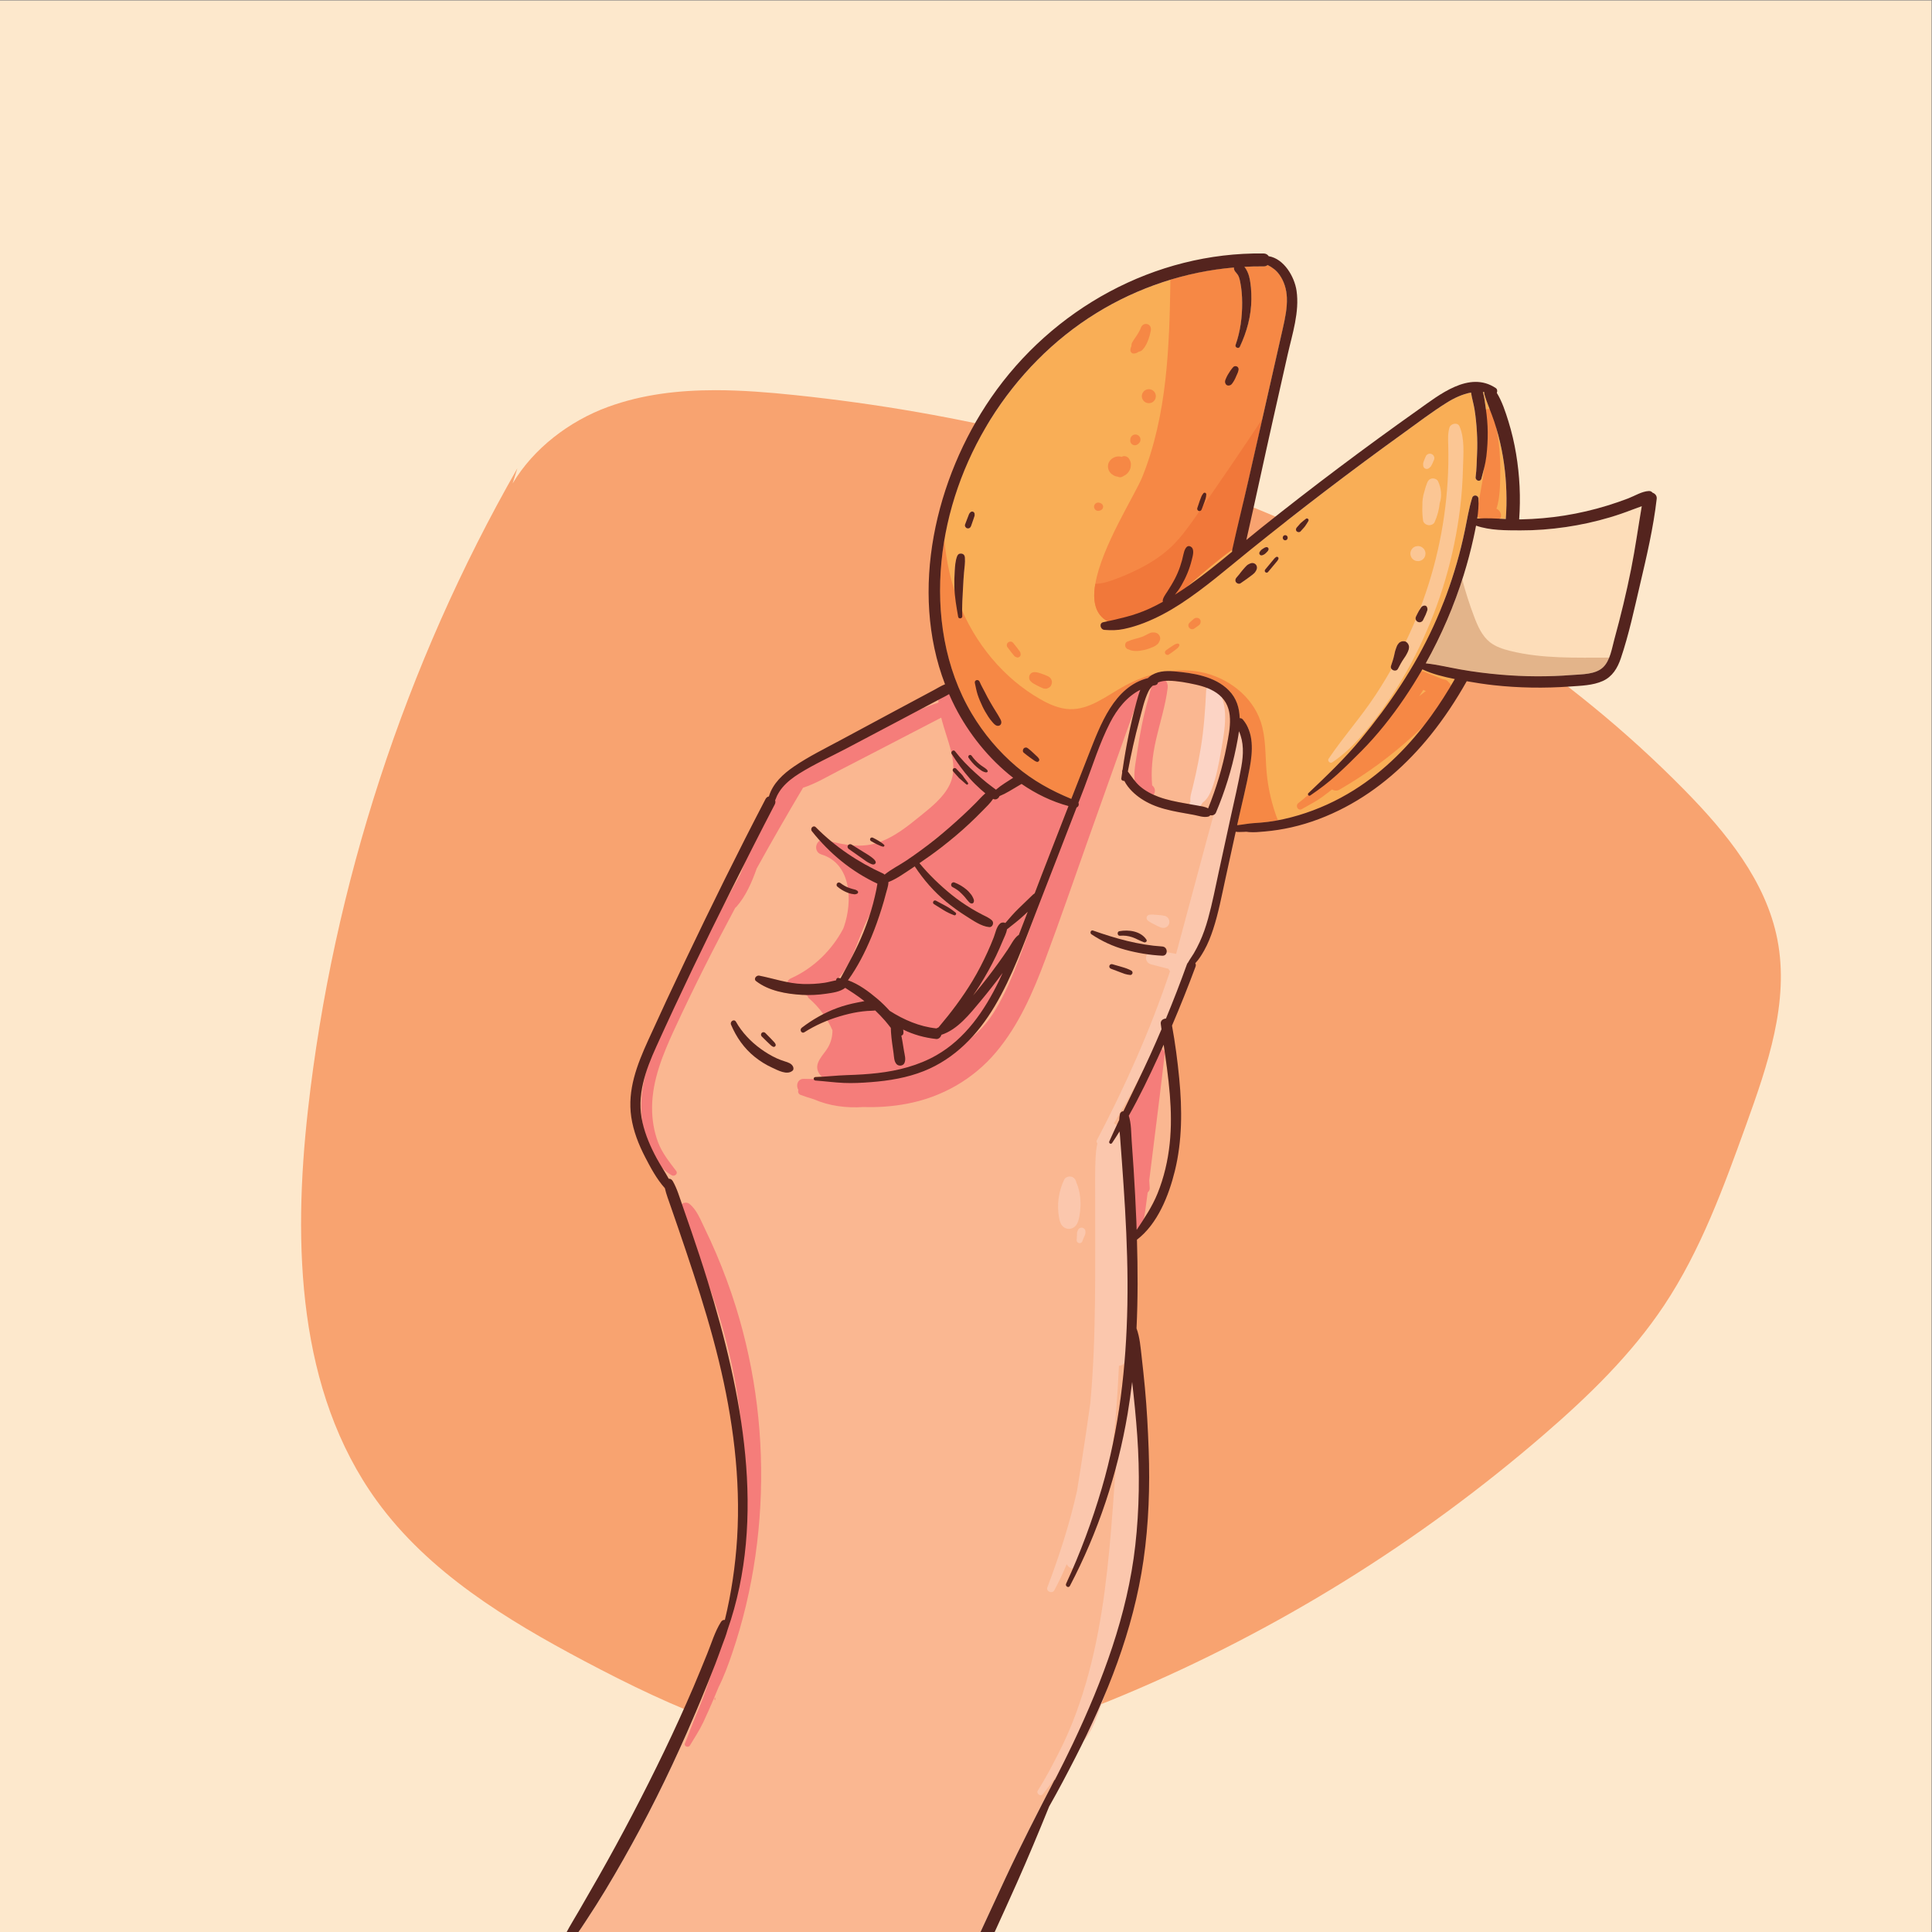 <?xml version="1.0" encoding="UTF-8" standalone="no"?>
<!-- Created with Inkscape (http://www.inkscape.org/) -->

<svg
   version="1.1"
   id="svg2"
   width="666.667"
   height="666.667"
   viewBox="0 0 666.667 666.667"
   sodipodi:docname="21830398_6536746.eps"
   xmlns:inkscape="http://www.inkscape.org/namespaces/inkscape"
   xmlns:sodipodi="http://sodipodi.sourceforge.net/DTD/sodipodi-0.dtd"
   xmlns="http://www.w3.org/2000/svg"
   xmlns:svg="http://www.w3.org/2000/svg">
  <rect x="0" y="0" width="666.667" height="666.667" fill="#808080" stroke="none"/>
  <defs
     id="defs6" />
  <sodipodi:namedview
     id="namedview4"
     pagecolor="#ffffff"
     bordercolor="#000000"
     borderopacity="0.25"
     inkscape:showpageshadow="2"
     inkscape:pageopacity="0.0"
     inkscape:pagecheckerboard="0"
     inkscape:deskcolor="#d1d1d1" />
  <g
     id="g8"
     inkscape:groupmode="layer"
     inkscape:label="ink_ext_XXXXXX"
     transform="matrix(1.333,0,0,-1.333,0,666.667)">
    <g
       id="g10"
       transform="scale(0.1)">
      <path
         d="M 0,0 H 5000 V 5000 H 0 Z"
         style="fill:#fde8cc;fill-opacity:1;fill-rule:nonzero;stroke:none"
         id="path12" />
      <path
         d="m 2280.45,461.27 c -10.91,0 -21.86,0.179 -32.79,0.531 -259.94,8.429 -505.39,117.918 -735.18,239.719 -201.66,106.878 -403.17,229.859 -537.101,414.66 -205.762,283.92 -217.32,663.44 -178.195,1011.89 65.445,582.78 251.156,1151.79 542.106,1660.97 l -12.29,-39.3 c 53.93,90.55 146.55,161.54 247.11,198.26 88.89,32.46 182.93,43.21 277.92,43.21 68.28,0 137.07,-5.56 204.72,-12.6 852.38,-88.72 1702.53,-411.05 2303.4,-1022.09 108.21,-110.04 211.38,-235.94 240.87,-387.42 31.38,-161.22 -25.2,-325.13 -80.94,-479.63 -58.26,-161.51 -117.41,-324.8 -212.58,-467.7 C 4223.02,1494.94 4112.42,1387.7 3997.14,1288.04 3673.64,1008.37 3305.73,780.172 2911.44,614.602 2710.53,530.23 2497.8,461.27 2280.45,461.27"
         style="fill:#f8a370;fill-opacity:1;fill-rule:nonzero;stroke:none"
         id="path14" />
      <path
         d="m 2527.46,3016.55 c 3.92,-3.45 8.07,-6.68 12.4,-9.61 2.29,-1.54 4.72,-2.94 7.33,-3.84 2.53,-0.88 4.96,-1.81 7.61,-0.93 1.37,0.47 2.42,1.93 1.94,3.43 -0.82,2.56 -2.55,3.79 -4.5,5.5 -1.99,1.74 -4.22,3.18 -6.44,4.62 -3.84,2.51 -7.58,5.13 -11.1,8.08 -7.3,6.11 -13.85,13.11 -19.34,20.89 -1.47,2.1 -4.14,3.08 -6.49,1.71 -2.11,-1.24 -3.13,-4.35 -1.7,-6.5 5.74,-8.6 12.52,-16.51 20.29,-23.35"
         style="fill:#fab791;fill-opacity:1;fill-rule:nonzero;stroke:none"
         id="path16" />
      <path
         d="m 2475.53,2995.18 c 1.32,-1.47 2.63,-2.94 3.95,-4.41 1.43,-1.6 2.82,-3.54 4.52,-4.85 6.26,-4.84 11.71,-10.63 17.99,-15.45 2.32,-1.78 5.38,1.63 3.92,3.92 -2.1,3.27 -4.49,6.3 -6.86,9.38 -1.18,1.54 -2.37,3.07 -3.55,4.61 -1.32,1.73 -2.32,3.68 -3.65,5.39 -2.45,3.18 -5.56,5.99 -8.32,8.91 -2.79,2.95 -5.58,5.9 -8.37,8.85 -1.97,2.08 -5.53,1.99 -7.52,0 -2.13,-2.13 -1.92,-5.38 0,-7.53 2.63,-2.94 5.26,-5.88 7.89,-8.82"
         style="fill:#fab791;fill-opacity:1;fill-rule:nonzero;stroke:none"
         id="path18" />
      <path
         d="m 2197.34,2803.37 25.59,-17.99 c 4.34,-3.06 8.69,-6.11 13.04,-9.17 4.26,-3 8.63,-6.42 13.35,-8.64 4.41,-2.07 10.35,-6.16 15.13,-3.03 5.95,3.9 0.23,10.42 -3.25,13.53 -7.93,7.11 -17.35,12.37 -26.37,17.98 -10.21,6.35 -20.42,12.7 -30.63,19.04 -3.12,1.94 -7.48,0.67 -9.29,-2.43 -1.99,-3.4 -0.58,-7.18 2.43,-9.29"
         style="fill:#fab791;fill-opacity:1;fill-rule:nonzero;stroke:none"
         id="path20" />
      <path
         d="m 2254.68,2824.04 c 4.93,-2.76 9.8,-5.87 14.96,-8.17 l 7.56,-3.38 c 1.38,-0.62 2.77,-1.35 4.22,-1.81 1.45,-0.45 2.96,-0.76 4.43,-1.14 2.68,-0.69 4.95,2.79 2.79,4.79 -2.27,2.09 -4.47,3.97 -7.06,5.66 -2.3,1.51 -4.59,3.01 -6.89,4.51 -4.73,3.09 -9.98,5.5 -14.97,8.16 -2.31,1.22 -5.54,0.65 -6.83,-1.79 -1.25,-2.36 -0.65,-5.47 1.79,-6.83"
         style="fill:#fab791;fill-opacity:1;fill-rule:nonzero;stroke:none"
         id="path22" />
      <path
         d="m 2190.37,2691.94 c 4.24,-1.82 8.52,-3.47 13.05,-4.4 2.53,-0.52 5.08,-0.9 7.64,-1.23 2.62,-0.34 4.72,0.3 7.15,1.22 3.48,1.31 4.33,5.81 1.03,7.93 -1.89,1.22 -3.54,2.4 -5.79,2.92 -1.96,0.45 -3.92,0.9 -5.86,1.45 -3.99,1.14 -7.99,2.37 -11.86,3.87 -6.51,2.52 -14.02,6.82 -19.72,11.38 -2.58,2.08 -6.15,2.53 -8.67,0 -2.2,-2.2 -2.54,-6.52 0,-8.67 6.96,-5.92 14.62,-10.86 23.03,-14.47"
         style="fill:#fab791;fill-opacity:1;fill-rule:nonzero;stroke:none"
         id="path24" />
      <path
         d="m 2513.95,2685.59 c -3.55,4.55 -7.45,9 -11.87,12.73 -9.52,8.06 -20.17,14.29 -31.82,18.73 -2.97,1.13 -6.53,-1.01 -7.63,-3.74 -1.13,-2.82 -0.28,-6.6 2.65,-8.07 4.85,-2.46 9.51,-5.29 13.9,-8.5 l 1.53,-1.15 1.07,-0.86 c 0.95,-0.78 1.89,-1.57 2.82,-2.39 2.13,-1.87 4.17,-3.84 6.14,-5.88 1.9,-1.96 3.81,-3.89 5.61,-5.94 0.9,-1.02 1.78,-2.06 2.63,-3.12 l 0.87,-1.11 0.75,-1 c 1.9,-2.55 4.11,-4.79 6.14,-7.23 2.18,-2.62 4.18,-4.76 7.66,-5.54 2.84,-0.64 5.27,0.86 6.24,3.55 1.43,3.93 0,7.38 -1.68,10.95 -1.44,3.05 -2.93,5.9 -5.01,8.57"
         style="fill:#fab791;fill-opacity:1;fill-rule:nonzero;stroke:none"
         id="path26" />
      <path
         d="m 2449.28,2655.55 c -8.78,4.7 -17.56,9.41 -26.34,14.11 -5.86,3.14 -10.85,-5.38 -5.21,-8.9 l 25.35,-15.82 c 8.62,-5.38 17.53,-9.37 27.02,-12.94 3.61,-1.35 6.8,4.11 3.83,6.57 -7.82,6.45 -15.7,12.19 -24.65,16.98"
         style="fill:#fab791;fill-opacity:1;fill-rule:nonzero;stroke:none"
         id="path28" />
      <path
         d="m 3008.69,2551.14 c -61.58,3.94 -121.29,20.82 -179.25,41.31 -5.94,2.1 -8.89,-6.54 -4.1,-9.73 27.14,-18.02 55.9,-31.46 87.44,-40.02 31.27,-8.48 63.55,-13.78 95.91,-15.45 15.41,-0.8 15.26,22.91 0,23.89"
         style="fill:#fab791;fill-opacity:1;fill-rule:nonzero;stroke:none"
         id="path30" />
      <path
         d="m 2899.06,2578.96 c 10.93,0.95 21.7,-0.32 32.08,-3.87 5.02,-1.71 9.68,-3.84 14.41,-6.22 4.96,-2.5 10.26,-4.47 15.36,-6.69 4.03,-1.74 9.74,2.17 6.71,6.72 -14.69,22.12 -45.83,26.32 -70.15,21.8 -6.55,-1.22 -5.14,-12.32 1.59,-11.74"
         style="fill:#fab791;fill-opacity:1;fill-rule:nonzero;stroke:none"
         id="path32" />
      <path
         d="m 2928.81,2488.51 c -7.8,4.51 -16.11,7.14 -24.72,9.63 -8.26,2.39 -16.53,4.78 -24.8,7.17 -3.18,0.92 -6.68,-1.12 -7.55,-4.28 -0.95,-3.45 1.18,-6.38 4.29,-7.55 8.08,-3.06 16.16,-6.12 24.24,-9.18 3.89,-1.48 7.77,-2.97 11.72,-4.28 4.39,-1.44 9.24,-2.09 13.81,-2.65 2.56,-0.31 5.12,2.08 5.76,4.39 0.7,2.54 -0.46,5.42 -2.75,6.75"
         style="fill:#fab791;fill-opacity:1;fill-rule:nonzero;stroke:none"
         id="path34" />
      <path
         d="m 2032.21,2253.52 c -7.27,2.27 -14.46,4.89 -21.4,8.04 -14.72,6.69 -28.49,15.13 -41.61,24.57 -25.18,18.13 -48.74,42.82 -63.89,69.96 -4.8,8.6 -16.51,1.04 -12.86,-7.52 14.05,-32.88 33.74,-61.16 61.79,-83.63 13.78,-11.03 28.86,-20.32 44.91,-27.67 14.31,-6.56 38.17,-19.98 52.47,-7.68 3.13,2.69 2.79,7.05 1.34,10.41 -3.54,8.18 -12.99,11.09 -20.75,13.52"
         style="fill:#fab791;fill-opacity:1;fill-rule:nonzero;stroke:none"
         id="path36" />
      <path
         d="m 1985.46,2304.84 c 2.26,-2.13 4.52,-4.27 6.78,-6.4 1.16,-1.1 2.33,-2.2 3.49,-3.3 1.51,-1.42 3.06,-2.36 4.88,-3.31 4.46,-2.35 9.18,2.35 6.83,6.83 -0.91,1.72 -1.77,3.24 -3.14,4.68 -1.09,1.17 -2.19,2.33 -3.29,3.49 -2.19,2.32 -4.39,4.65 -6.59,6.97 -4.39,4.65 -8.91,9.16 -13.47,13.65 -2.41,2.38 -6.77,2.59 -9.14,0 -2.38,-2.59 -2.54,-6.57 0,-9.14 4.49,-4.56 9,-9.07 13.65,-13.47"
         style="fill:#fab791;fill-opacity:1;fill-rule:nonzero;stroke:none"
         id="path38" />
      <path
         d="m 3103.42,3678.48 c 3.36,-0.77 6.07,1.02 7.25,4.11 2.4,6.31 4.98,12.58 7.19,18.96 1.08,3.13 2.07,6.29 3.11,9.43 1.14,3.47 1.33,6.99 1.64,10.62 0.16,1.84 -1.43,3.64 -3.12,4.1 -1.91,0.53 -3.74,-0.38 -4.81,-1.95 -0.95,-1.4 -1.91,-2.8 -2.86,-4.19 -1.14,-1.66 -1.79,-3.5 -2.51,-5.37 -1.19,-3.09 -2.44,-6.18 -3.58,-9.29 -2.33,-6.32 -4.29,-12.79 -6.43,-19.18 -0.97,-2.92 1.13,-6.56 4.12,-7.24"
         style="fill:#fab791;fill-opacity:1;fill-rule:nonzero;stroke:none"
         id="path40" />
      <path
         d="m 3027.89,2040.19 c -4.64,-43.73 -14.81,-87.29 -31.3,-128.1 -13.91,-34.41 -34.03,-64.2 -54.24,-94.63 -0.24,6.88 -0.39,13.77 -0.66,20.65 -1.84,46.02 -4.3,92.02 -7.24,137.99 -1.52,23.83 -3.22,47.64 -4.93,71.46 -1.55,21.59 -0.86,44.73 -7.5,65.48 28.04,49.77 52.92,101.67 76.53,153.12 4.7,10.24 9.21,20.56 13.8,30.84 12.29,-85.25 24.74,-170.11 15.54,-256.81"
         style="fill:#fab791;fill-opacity:1;fill-rule:nonzero;stroke:none"
         id="path42" />
      <path
         d="m 3185.62,2885.29 c -10.12,-46.51 -20.25,-93.02 -30.37,-139.54 -8.91,-40.9 -16.79,-82.21 -28,-122.56 -5.76,-20.74 -12.68,-41.1 -21.72,-60.65 -4.64,-10.03 -9.71,-19.81 -15.31,-29.35 -4.7,-8 -10.53,-15.42 -14.85,-23.61 -1.17,-1.17 -2.15,-2.64 -2.81,-4.48 -16.96,-47.29 -35.16,-94.11 -54.34,-140.53 -7.35,-0.35 -14.53,-5.18 -13.42,-13.64 0.62,-4.69 1.27,-9.37 1.91,-14.05 -9.2,-21.65 -18.57,-43.21 -28.27,-64.64 -22.46,-49.64 -46.72,-98.45 -70.35,-147.54 -4.15,-0.25 -7.94,-2.59 -9.05,-7.9 -1.02,-4.94 -1.6,-9.87 -1.86,-14.79 -8.71,-18.35 -17.28,-36.76 -25.55,-55.3 -2.16,-4.85 4.16,-8.75 7.21,-4.21 6.65,9.88 13.08,19.95 19.37,30.12 0.44,-4.93 0.91,-9.88 1.29,-14.87 1.62,-21.25 3.21,-42.51 4.73,-63.78 2.92,-40.86 5.81,-81.73 8.15,-122.63 4.7,-82.49 7.52,-165.11 6,-247.73 -2.95,-160.29 -21.04,-321.08 -66.32,-475.23 -24.69,-84.08 -55.48,-167.15 -92.24,-246.7 -3,-6.489 6.33,-12.231 9.75,-5.7 73.23,139.54 123.22,290.23 149.46,445.67 4.62,27.38 8.45,54.85 11.7,82.38 5.26,-46.5 9.97,-93.11 13.24,-139.8 6.59,-94.15 5.47,-189.56 -5.1,-283.38 -20.27,-179.881 -84.37,-350.088 -161.36,-512.741 -14.93,-31.55 -30.7,-62.711 -46.59,-93.82 -0.75,-0.5 -1.43,-1.148 -1.92,-2.09 -43.5,-84.078 -86.73,-168.16 -126.76,-253.988 -19.86,-42.59 -39.67,-85.192 -59.26,-127.902 -9.79,-21.367 -19.59,-42.727 -29.38,-64.098 l -15.24,-33.23 c -3.43,-7.5 -7.19,-14.18 -7.81,-21.692 -8.79,-1.25 -17.54,-2.879 -26.34,-4.25 -17.68,-2.738 -35.4,-5.269 -53.15,-7.519 -34.5,-4.379 -69.11,-7.911 -103.78,-10.579 -67.72,-5.222 -135.69,-7.211 -203.6,-5.972 -137.65,2.492 -275.01,18.582 -409.54,47.781 -71.17,15.441 -140.89,35.539 -210.66,56.148 2.9,8.262 5.64,16.543 8.29,24.863 8.82,12.129 16.94,24.84 25.08,37.117 17.34,26.16 34.09,52.582 50.31,79.441 31.57,52.27 61.57,105.418 90.4,159.239 57.98,108.211 109.68,219.543 156.67,332.941 12.9,31.129 25.48,62.41 37.7,93.82 6.41,16.45 12.14,33.121 18.27,49.668 4.56,12.321 9.53,24.461 12.82,37.102 102.63,292.61 37.49,615.96 -51.09,903.72 -13.29,43.19 -27.5,86.07 -42.12,128.82 -7.58,22.17 -15.17,44.35 -23.02,66.42 -7.62,21.44 -13.91,44.03 -25.29,63.79 -2.66,4.62 -6.58,6.29 -10.39,6.02 -9.74,17.78 -21.29,34.79 -30.85,52.37 -15.95,29.34 -29.29,60.04 -36.91,92.65 -16.32,69.8 7.27,134.6 35.86,197.63 61.51,135.65 125.94,269.89 192.71,403.02 37.44,74.65 75.06,149.2 113.64,223.28 2.01,3.87 2.08,7.62 0.94,10.86 2.06,3.51 3.18,8.17 5.02,11.74 3.92,7.61 8.5,14.83 14.02,21.38 12.16,14.43 27.42,25.97 43.32,35.95 39.16,24.58 82.1,43.81 122.96,65.36 46.19,24.35 92.4,48.66 138.53,73.12 23.07,12.23 46.13,24.46 69.2,36.69 10.76,5.7 21.52,11.41 32.29,17.12 8.28,4.39 17,8.37 24.94,13.43 4.83,-11.07 9.88,-22.07 15.43,-32.91 35.23,-68.85 87.17,-134.48 150.49,-183.71 -1.1,-0.7 -2.19,-1.41 -3.29,-2.11 -6.24,-4.02 -12.49,-8.04 -18.74,-12.06 -7.94,-5.11 -15.43,-10.6 -22.46,-16.65 -2.76,2.22 -5.68,4.27 -8.67,6.47 -4.99,3.68 -9.89,7.47 -14.75,11.32 -10.11,8.01 -19.73,16.65 -29.31,25.27 -19.31,17.37 -37.47,36.1 -53.39,56.63 -3.89,5.01 -12.07,-1.46 -8.74,-6.75 14.24,-22.64 29.8,-44.42 47.53,-64.47 8.75,-9.89 18.29,-18.99 28.05,-27.87 3.81,-3.47 7.78,-6.75 11.75,-10.04 -8.65,-7.34 -16.09,-16.11 -24.12,-24.19 -11.18,-11.27 -22.6,-22.3 -34.25,-33.09 -22.73,-21.04 -46.01,-41.51 -70.17,-60.89 -24.5,-19.65 -49.85,-38.25 -75.9,-55.77 -17.51,-11.77 -39.19,-22.46 -56.39,-36.54 -1.01,1.11 -2.17,2.1 -3.6,2.75 -64.23,29.25 -124.64,69.53 -174.3,119.83 -6.68,6.77 -15.8,-3.1 -10.18,-10.18 45.76,-57.66 102.49,-104.37 169.28,-135.66 l 0.29,-0.08 c -1.05,-5.14 -1.68,-10.46 -2.75,-15.6 -2.51,-12.01 -5.31,-23.95 -8.42,-35.82 -6.61,-25.2 -15.14,-49.86 -24.84,-74.03 -16.61,-41.38 -38.14,-80.47 -59.51,-119.54 -1.96,0.34 -3.89,0.85 -5.87,1.08 -3.4,0.4 -5.71,-3.13 -5.46,-6.26 -10.15,-1.83 -20.38,-4.94 -29.57,-6.34 -18.66,-2.83 -37.72,-3.84 -56.58,-3.24 -39.31,1.26 -74.88,14.08 -112.99,21.62 -7.29,1.44 -15.52,-8.43 -8.21,-14.09 33.03,-25.53 78.45,-33.37 119.25,-35.68 20.87,-1.18 41.67,-0.09 62.34,2.95 15.99,2.35 35.97,4.81 49.27,15.24 7.33,-4.89 14.8,-9.58 22.14,-14.44 9.45,-6.27 18.6,-12.97 27.54,-19.91 -6.38,-1.13 -12.65,-2.48 -18.5,-3.63 -17.55,-3.46 -35.05,-8.01 -51.85,-14.18 -33.09,-12.15 -63.83,-29.75 -91.81,-51.12 -6.65,-5.07 -0.72,-16.35 6.78,-11.58 28.33,18 58.89,31.37 91.02,40.98 15.66,4.68 31.46,8.65 47.61,11.23 8.01,1.28 16.07,2.2 24.16,2.85 6.75,0.53 13.78,0.31 20.54,1.23 8.84,-8.48 17.43,-17.22 25.42,-26.48 5.21,-6.05 10.11,-12.32 14.99,-18.62 -0.04,-3.88 0.17,-7.76 0.44,-11.11 0.73,-9.36 1.57,-18.61 2.88,-27.9 1.24,-8.77 2.49,-17.54 3.73,-26.31 1.34,-9.51 1.02,-21.36 7.93,-28.64 5.35,-5.63 16.43,-4.75 20.02,2.58 4.73,9.68 0.81,21.29 -0.86,31.5 -1.43,8.72 -2.86,17.44 -4.29,26.15 -0.75,4.59 -1.64,9.13 -2.59,13.65 2.39,0.76 4.45,2.41 5.04,5.07 0.77,3.5 0.42,7.07 -0.4,10.65 26.64,-13.14 55.94,-21.2 85.62,-24.36 6.36,-0.68 11.93,4.91 13.36,10.86 41.94,13.29 73.99,54.52 101.18,87.02 19.89,23.78 38.99,48.23 57.39,73.19 -3.32,-7.17 -6.51,-14.41 -9.97,-21.52 -37.18,-76.37 -86.53,-148.89 -161.89,-191.83 -46.13,-26.28 -98.84,-39.75 -151.28,-45.85 -26.42,-3.06 -53.04,-4.57 -79.62,-5.37 -27.35,-0.83 -54.55,-4.18 -81.94,-5.02 -5.84,-0.18 -5.74,-8.57 0,-9 24.35,-1.8 48.66,-5.07 73.04,-6.2 23.53,-1.08 47.49,0.23 70.96,2.05 46.4,3.59 93.29,11.26 136.7,28.58 80.59,32.16 139.41,94.14 183.17,167.63 46.61,78.28 76.85,165.47 109.69,250.06 34.25,88.24 68.68,176.41 102.65,264.76 4.78,1.82 6.83,7.56 4.68,12.12 5.06,13.19 10.21,26.34 15.24,39.54 21.29,55.84 39.39,114.78 66.74,168.02 17.97,34.97 43.54,67.5 78.17,84.84 -4.04,-10.05 -6.99,-20.68 -9.82,-31.14 -15.67,-57.93 -27.5,-116.64 -36.05,-175.98 -0.59,-0.89 -1.01,-1.9 -1.1,-2.96 -0.13,-1.47 -0.01,-2.93 0.02,-4.39 -0.69,-4.96 -1.53,-9.9 -2.17,-14.87 -0.58,-4.53 3.94,-6.92 7.86,-6.46 5.04,-10.16 12.57,-19.46 19.93,-26.81 14.6,-14.57 32.44,-26.02 51.26,-34.32 22.26,-9.83 46.04,-15.27 69.86,-19.77 12.95,-2.45 25.96,-4.59 38.91,-7.03 11.89,-2.23 25.17,-7.4 37.15,-4.47 2.19,0.53 3.96,1.89 5.3,3.6 5.45,-1.3 12.11,0.64 14.86,7.16 22.83,54.18 40.34,110.47 52.02,168.1 2.77,13.68 5.55,27.9 7.37,42.16 12.8,-28.88 11.85,-59.75 6.14,-91.94 -7.79,-43.94 -18.25,-87.53 -27.75,-131.13"
         style="fill:#fab791;fill-opacity:1;fill-rule:nonzero;stroke:none"
         id="path44" />
      <path
         d="m 2658.9,2670.94 c -7.45,-7.21 -14.91,-14.42 -22.37,-21.62 -12.21,-11.81 -23.11,-24.62 -34.14,-37.42 -4.08,2.37 -10,1.78 -13.63,-1.38 -9.4,-8.21 -11.85,-24.09 -16.27,-35.5 -4.97,-12.85 -10.31,-25.53 -16.03,-38.06 -11.73,-25.69 -24.54,-50.81 -39.16,-74.99 -25.65,-42.41 -55.76,-82.34 -87.8,-120.25 -1.84,-0.93 -3.72,-1.8 -5.62,-2.65 l -0.32,0.08 c -43.37,4.63 -83.9,22.12 -120.44,45.42 -10.19,11.15 -20.89,21.81 -32.46,31.54 -21.99,18.51 -47.52,37.75 -75.5,47.64 24.89,34.45 44.1,72.43 60.57,111.83 10.06,24.07 18.59,48.67 26.47,73.53 4.17,13.15 7.96,26.42 11.36,39.78 2.25,8.83 6.36,19.39 6.23,29.03 21.1,7.94 41.28,22.93 58.93,34.35 3.11,2.01 6.1,4.19 9.19,6.23 22.94,-34.59 49.35,-65.28 81.61,-91.74 16.41,-13.46 33.63,-25.96 51.63,-37.22 17.48,-10.94 38.69,-26.3 59.6,-28.24 8.9,-0.83 13.21,11.58 7.18,17.32 -7.56,7.2 -17.02,10.87 -26.21,15.61 -9.22,4.76 -18.28,9.82 -27.16,15.18 -17.8,10.72 -34.95,22.59 -51.12,35.65 -30.02,24.28 -58.62,51.88 -83.29,81.75 19.39,13.2 38.5,26.79 57.04,41.17 25.09,19.46 49.53,39.82 72.66,61.58 11.56,10.87 22.89,21.99 33.99,33.34 9.36,9.58 19.61,19.12 27.02,30.4 l 2.3,-1.01 c 5.85,-1.98 12.17,2.51 14.11,8.09 8.74,3.57 17.16,7.84 25.41,12.74 6.39,3.78 12.77,7.57 19.16,11.35 2.98,1.77 5.96,3.53 8.94,5.3 1.18,0.7 2.45,1.4 3.73,2.11 37.29,-25.69 78.07,-45.5 121.37,-57.22 -23.4,-59.97 -46.72,-119.96 -69.99,-179.99 -5.9,-15.22 -11.69,-30.51 -17.47,-45.83 -2.98,-1.8 -5.47,-4.33 -8.33,-7.09 -3.73,-3.6 -7.46,-7.21 -11.19,-10.81"
         style="fill:#f57d7a;fill-opacity:1;fill-rule:nonzero;stroke:none"
         id="path46" />
      <path
         d="m 2660.37,2640.93 c -7.56,-20.05 -15.27,-40.03 -23.12,-59.97 -0.94,-0.42 -1.87,-0.92 -2.72,-1.63 -10.87,-9.11 -17.76,-24.21 -25.68,-35.91 -8.59,-12.67 -17.37,-25.22 -26.35,-37.62 -18.25,-25.21 -37.33,-49.8 -57.21,-73.75 -2.08,-2.52 -4.19,-5.06 -6.31,-7.63 5.94,8.69 11.83,17.41 17.4,26.4 15.24,24.56 29.54,49.8 42.02,75.88 6.23,13.02 12.05,26.22 17.57,39.55 3.88,9.35 9.32,19.22 10.79,29.33 15.51,12.35 31.24,24.16 45.68,37.83 l 7.93,7.52"
         style="fill:#f57d7a;fill-opacity:1;fill-rule:nonzero;stroke:none"
         id="path48" />
      <path
         d="m 2972.75,3211.24 c 3.05,6.28 6.93,11.17 11.36,15.12 1.95,0.36 3.88,0.78 5.88,1.06 4.77,0.66 7.09,3.68 7.69,7.22 8.24,3.25 17.55,4.58 27.6,4.42 22.98,-0.36 46.66,-4.87 69.06,-9.76 21.92,-4.8 43.93,-12.21 61.47,-26.69 40.36,-33.32 28.25,-87.15 19.66,-132.19 -10.58,-55.43 -26.92,-109.56 -48.06,-161.87 -7.86,4.48 -17.11,5.51 -26.19,7.22 -11.66,2.2 -23.37,4.13 -35.05,6.2 -22.76,4.05 -45.6,8.58 -67.33,16.66 -17.37,6.46 -34.34,15.37 -48.36,27.62 -12.75,11.14 -20.88,24.94 -30.93,37.92 8.33,45.01 18.32,89.77 30.3,133.94 6.54,24.13 11.95,50.54 22.9,73.13"
         style="fill:#fab791;fill-opacity:1;fill-rule:nonzero;stroke:none"
         id="path50" />
      <path
         d="m 3899.63,3692.99 c -0.21,-11.84 -0.84,-23.57 -1.68,-35.3 -24.72,1.26 -49.44,2.93 -73.85,1.15 2.52,17.08 3.88,34.36 3.15,51.75 -0.42,9.32 -13.41,11.21 -16.24,2.2 -8.69,-27.76 -13.09,-56.15 -18.96,-84.53 -5.97,-28.39 -12.88,-56.57 -20.84,-84.43 -16.13,-56.04 -36.25,-110.82 -60.55,-163.83 -48.81,-106.52 -113.86,-202.47 -188.33,-292.56 -41.38,-50.07 -88.41,-94.79 -135.44,-139.52 -3.04,-2.93 1.04,-8.49 4.71,-5.97 24.62,16.76 47.66,34.15 69.76,54.26 21.37,19.48 42.11,39.91 62.54,60.44 41.37,41.79 78.45,88.61 111.45,137.32 16.55,24.2 32.05,49.13 46.72,74.58 26.5,-12.57 55.3,-19.27 83.9,-25.14 -18.64,-32.68 -38.86,-64.31 -60.65,-94.69 -54.47,-75.52 -121.4,-143.29 -200.59,-192.84 -44.62,-27.97 -92.6,-49.86 -143.09,-64.94 -17.59,-5.24 -35.61,-9.74 -53.73,-13.1 -8.49,-1.67 -16.97,-2.93 -25.56,-4.08 -12.47,-1.68 -25.04,-2.52 -37.61,-3.35 -14.24,-0.95 -27.96,-3.77 -42.21,-5.24 l 1.57,6.91 c 10.37,47.45 22.52,94.8 31.22,142.56 7.43,41.17 11,89.88 -17.91,124.02 -2.41,2.83 -5.35,3.78 -8.28,3.57 -0.73,26.18 -7.85,51.22 -28.07,71.85 -36.03,36.77 -92.91,45.15 -141.94,49.34 -3.77,0.31 -7.64,0.52 -11.52,0.52 -14.77,0.42 -29.54,-1.46 -42.52,-8.38 -3.57,-1.67 -6.92,-3.87 -10.06,-6.49 -1.26,-0.94 -2.3,-2.1 -3.35,-3.14 -87.99,-22 -123.4,-121.62 -153.35,-197.45 -15.19,-38.45 -30.17,-76.78 -45.15,-115.23 -51.22,20.95 -99.72,47.77 -142.14,83.8 -45.67,38.65 -84.85,85.37 -115.43,136.8 -70.29,117.95 -91.66,259.04 -78.36,394.38 1.78,18.33 4.19,36.66 7.44,54.89 v 0.21 c 40.12,238.82 187.6,460.68 393.64,587.53 59.92,36.87 124.34,65.88 191.48,86.2 53.53,16.35 108.63,27.03 164.56,31.74 l -0.21,-1.15 c 0.11,-8.17 5.76,-11.31 9.85,-17.39 3.45,-5.24 4.92,-11.73 6.18,-17.8 3.87,-17.92 5.24,-36.67 5.34,-55 0.11,-37.08 -4.71,-74.26 -17.07,-109.25 -2.31,-6.39 8.06,-10.89 10.99,-4.61 18.34,38.86 29.54,79.72 29.96,122.87 0.11,19.69 -0.94,40.54 -6.07,59.71 -1.78,6.91 -5.97,17.28 -11.94,24.4 16.44,0.84 32.99,1.26 49.44,1.05 4.5,-0.1 7.96,1.36 10.58,3.56 11.94,-5.86 22.41,-13.72 30.48,-25.14 12.46,-17.59 18.54,-38.02 19.38,-59.5 1.04,-26.71 -4.61,-53 -10.48,-78.97 -5.86,-26.19 -11.83,-52.27 -17.81,-78.46 -23.77,-104.85 -47.55,-209.81 -71.33,-314.77 -13.62,-59.91 -28.59,-119.72 -41.9,-179.74 v -0.21 c -0.42,-1.89 -0.42,-3.67 -0.21,-5.24 -36.24,-29.96 -72.8,-59.6 -111.03,-86.73 -2.2,-1.57 -4.4,-3.14 -6.7,-4.51 -9.95,-6.91 -20.12,-13.61 -30.38,-20.11 6.39,7.75 12.05,15.82 17.07,24.51 11.63,20.32 20.95,42.53 26.5,65.26 2.31,9.32 8.38,28.07 -2.3,34.46 -12.05,7.02 -17.39,-11.21 -19.06,-19.38 -4.61,-22.2 -11.95,-43.78 -22.42,-63.89 -5.97,-11.42 -12.78,-22.52 -19.69,-33.31 -2.31,-3.46 -14.56,-19.8 -11.11,-25.98 -11.83,-6.6 -23.88,-12.78 -36.24,-18.33 -18.85,-8.48 -38.44,-15.4 -58.34,-20.53 -16.03,-4.29 -32.48,-8.28 -48.71,-11.73 -3.67,-0.84 -7.23,-1.57 -10.89,-2.31 -11.84,-2.3 -8.07,-19.06 2.72,-19.9 17.49,-1.26 32.99,-1.36 50.28,2.31 17.91,3.77 35.51,9.11 52.58,15.81 33.21,12.99 64.53,29.86 94.38,49.34 62.85,40.96 119.83,90.71 178.07,137.74 130.1,104.96 262.92,206.46 398.46,304.09 37.08,26.71 73.85,54.78 112.61,78.97 19.37,12.16 40.64,22 62.63,26.19 2.2,-14.66 6.81,-29.43 9.12,-43.78 3.03,-19.38 4.92,-38.97 6.07,-58.56 1.15,-18.75 1.26,-37.5 0.42,-56.25 -0.94,-20.11 -1.05,-40.22 -3.77,-60.12 -1.26,-9.64 12.36,-14.14 15.08,-4.19 4.93,19.17 10.48,38.13 12.78,57.82 2.41,20.74 3.67,41.79 3.46,62.74 -0.1,20.12 -1.89,40.02 -4.71,59.92 -1.99,13.83 -3.67,29.54 -7.75,43.89 1.15,-0.11 2.3,-0.11 3.45,-0.32 -0.21,-1.78 0,-3.87 0.63,-6.07 6.81,-23.88 17.49,-46.51 25.24,-70.18 7.86,-23.68 14.25,-47.87 19.17,-72.38 9.54,-47.56 13.31,-96.16 12.47,-144.66"
         style="fill:#f9ae56;fill-opacity:1;fill-rule:nonzero;stroke:none"
         id="path52" />
      <path
         d="m 4249.91,3690.9 c -9.22,-54.26 -16.76,-108.73 -27.55,-162.68 -12.15,-61.07 -26.82,-121.51 -43.26,-181.42 -3.98,-14.56 -7.13,-32.26 -13.41,-47.87 -3.88,-9.53 -8.91,-18.33 -15.92,-25.04 -19.91,-18.95 -54.89,-18.01 -80.45,-20 -61.07,-4.72 -122.56,-4.51 -183.62,0.73 -35.09,3.04 -69.97,7.33 -104.65,13.51 -30.06,5.35 -60.02,12.68 -90.39,15.92 38.54,69.03 70.39,141.83 94.58,217.15 1.37,3.98 2.62,7.96 3.88,11.94 9.85,31.63 18.33,63.69 25.35,96.05 2.3,10.37 4.5,20.85 6.49,31.32 35.83,-12.57 77.31,-12.15 114.81,-12.25 39.59,-0.11 78.87,2.93 117.94,8.69 38.55,5.66 76.57,14.04 113.86,25.14 19.38,5.76 38.55,12.26 57.4,19.59 7.55,2.93 16.35,5.76 24.94,9.22"
         style="fill:#fdddb9;fill-opacity:1;fill-rule:nonzero;stroke:none"
         id="path54" />
      <path
         d="m 3618.83,3270.06 c 4.88,9.31 9.74,18.54 15.8,27.16 3,4.26 5.83,8.45 8.01,13.19 1.5,3.24 3.25,6.47 4.09,9.95 0.79,3.21 1.06,6.51 0.2,9.74 -0.59,1.42 -1.19,2.84 -1.79,4.25 -2.57,3.38 -2.99,3.9 -1.25,1.57 -3.32,4.63 -7.42,6.05 -12.92,5.25 3,0.53 2.3,0.46 -2.1,-0.19 -1.45,-0.54 -2.88,-1.13 -4.29,-1.78 -2.62,-1.54 -4.54,-3.83 -6.24,-6.28 -2.03,-2.95 -3.11,-6.48 -4.43,-9.79 -2,-5.04 -3.18,-10.08 -4.24,-15.39 -2.07,-10.31 -5.41,-20.18 -8.79,-30.11 -3.58,-10.51 12.79,-17.41 17.95,-7.57"
         style="fill:#fab791;fill-opacity:1;fill-rule:nonzero;stroke:none"
         id="path56" />
      <path
         d="m 3669.47,3391.84 c 2.38,-1.26 5.25,-1.89 7.88,-1.03 2.43,0.78 4.96,2.32 6.12,4.7 2.33,4.79 4.84,9.54 7,14.42 1.35,3.03 2.42,6.19 3.57,9.3 0.66,1.78 1.26,3.33 1.2,5.32 -0.07,2.16 -0.77,4.17 -1.79,6.05 -1.46,2.66 -4.38,3.31 -7.12,2.89 -1.56,-0.24 -3.18,-0.88 -4.51,-1.7 -2.13,-1.32 -3.33,-3.41 -4.65,-5.45 -1.39,-2.16 -2.91,-4.27 -4.18,-6.5 -2.58,-4.55 -4.8,-9.35 -7.19,-14.01 -1.25,-2.44 -1.77,-5.17 -1.03,-7.88 0.65,-2.37 2.49,-4.94 4.7,-6.11"
         style="fill:#fab791;fill-opacity:1;fill-rule:nonzero;stroke:none"
         id="path58" />
      <path
         d="m 2492.62,3567.02 c -2.96,1.29 -4.83,1.48 -7.98,1.04 -3.64,-0.51 -6.09,-4.11 -7.22,-7.22 -4.54,-12.45 -5.17,-25.34 -6.02,-38.46 -0.88,-13.46 -1.25,-26.88 -0.89,-40.36 0.7,-26.32 5.42,-51.73 9.88,-77.62 1.04,-5.99 10.91,-4.6 10.61,1.44 -1.23,25.34 0.78,50.85 2.05,76.18 0.63,12.46 1.38,24.94 2.45,37.37 1.11,12.99 3.33,25.65 2.24,38.69 -0.28,3.37 -1.7,7.45 -5.12,8.94"
         style="fill:#fab791;fill-opacity:1;fill-rule:nonzero;stroke:none"
         id="path60" />
      <path
         d="m 2519.04,3676.54 c -2.25,0.95 -5.15,0.55 -6.88,-1.3 -1.16,-1.23 -2.4,-2.44 -3.24,-3.92 -0.87,-1.52 -1.39,-3.4 -2.03,-5.05 l -2.96,-7.57 c -1.97,-5.05 -3.84,-10.13 -5.75,-15.2 -1.48,-3.93 1.65,-8.96 5.6,-9.87 4.49,-1.02 8.38,1.36 9.87,5.61 1.76,5 3.56,10 5.25,15.03 0.84,2.47 1.67,4.94 2.5,7.4 0.43,1.27 0.97,2.55 1.29,3.84 0.45,1.76 0.32,3.5 0.23,5.28 -0.14,2.55 -1.48,4.74 -3.88,5.75"
         style="fill:#fab791;fill-opacity:1;fill-rule:nonzero;stroke:none"
         id="path62" />
      <path
         d="m 3175.81,4004.3 c 3.64,-2.13 9.03,-1.05 11.92,1.88 1.72,1.74 3.09,3.84 4.44,5.87 1.94,2.93 3.56,5.88 5.13,9.03 1.65,3.33 3.04,6.79 4.5,10.2 0.95,2.2 2.15,4.46 2.87,6.74 0.55,1.7 0.91,3.49 1.36,5.23 0.87,3.35 -0.54,7.47 -3.72,9.15 -3.07,1.62 -7.36,1.47 -9.82,-1.27 -5.24,-5.84 -9.74,-12.43 -13.68,-19.24 -1.76,-3.05 -3.33,-6.03 -4.71,-9.28 -0.96,-2.28 -2.08,-4.53 -2.65,-6.96 -0.95,-4.07 0.58,-9.13 4.36,-11.35"
         style="fill:#fab791;fill-opacity:1;fill-rule:nonzero;stroke:none"
         id="path64" />
      <path
         d="m 2578.71,3158.13 c -5.46,8.35 -10.32,17.04 -15.42,25.62 -4.92,8.29 -9.36,16.84 -13.68,25.46 -4.58,9.15 -9.78,17.78 -13.71,27.27 -3.07,7.42 -14.13,4.85 -12.31,-3.39 2.18,-9.91 4.02,-20.23 7.12,-29.9 3.32,-10.33 7.83,-20.37 12.37,-30.21 4.3,-9.32 9.65,-18.17 15.17,-26.82 2.99,-4.68 6.24,-9.02 9.95,-13.18 3.71,-4.16 7.42,-9.28 13.16,-10.46 5.62,-1.15 10.27,2.43 10.67,8.13 0.37,5.35 -2.95,9.79 -5.43,14.28 -2.5,4.52 -5.05,8.87 -7.89,13.2"
         style="fill:#fab791;fill-opacity:1;fill-rule:nonzero;stroke:none"
         id="path66" />
      <path
         d="m 2686.37,3041.3 c -1.17,1.17 -2.4,2.27 -3.6,3.4 l -6.98,6.6 c -2.25,2.13 -4.45,4.34 -6.86,6.31 -2.56,2.09 -5.13,4.19 -7.69,6.29 -1.66,1.36 -3.33,2.3 -5.56,2.3 -1.92,0 -4.22,-0.85 -5.55,-2.3 -2.64,-2.88 -3.4,-8.33 0,-11.11 5.42,-4.43 10.83,-8.78 16.56,-12.82 2.61,-1.83 5.21,-3.67 7.82,-5.51 1.26,-0.89 2.52,-1.78 3.79,-2.67 1.63,-1.15 3.57,-1.79 5.41,-2.56 1.89,-0.8 4.37,0.41 5.51,1.87 1.21,1.57 1.58,4.09 0.4,5.82 -1.01,1.5 -1.97,3.09 -3.25,4.38"
         style="fill:#fab791;fill-opacity:1;fill-rule:nonzero;stroke:none"
         id="path68" />
      <path
         d="m 3245.06,3543.42 c -3.39,0.94 -6.55,0.21 -9.68,-1.19 l -2.62,-1.24 c -3.93,-1.87 -7.14,-5.12 -9.96,-8.39 -2.35,-2.71 -4.7,-5.42 -7.05,-8.13 -3.04,-3.5 -5.69,-7.32 -8.56,-10.96 -0.73,-0.92 0.53,0.7 0.51,0.7 l -1.2,-1.41 -1.92,-2.27 c -1.36,-1.61 -2.72,-3.21 -4.08,-4.82 -2.95,-3.49 -3.62,-8.16 -0.71,-11.93 2.53,-3.27 8.06,-5.02 11.72,-2.34 5.57,4.08 11.19,8 16.94,11.83 2.91,1.95 5.66,4.18 8.46,6.29 3.49,2.61 7.08,5.09 10.15,8.21 1.87,1.9 3.19,4.07 4.48,6.37 1.04,1.86 1.87,3.7 2.15,5.82 0.38,2.77 -0.09,5.65 -1.5,8.11 -1.51,2.66 -4.2,4.54 -7.13,5.35"
         style="fill:#fab791;fill-opacity:1;fill-rule:nonzero;stroke:none"
         id="path70" />
      <path
         d="m 3326.96,3615.9 c -8.53,0 -8.54,-13.25 0,-13.25 8.53,0 8.55,13.25 0,13.25"
         style="fill:#fab791;fill-opacity:1;fill-rule:nonzero;stroke:none"
         id="path72" />
      <path
         d="m 3303.46,3559.39 c -1.58,-1.15 -3.2,-2.21 -4.46,-3.72 -1.08,-1.3 -2.16,-2.6 -3.24,-3.9 -2.29,-2.76 -4.58,-5.52 -6.87,-8.28 l -13.54,-16.32 c -1.69,-2.04 -2,-4.95 0,-6.95 1.75,-1.75 5.23,-2.04 6.94,0 4.54,5.42 9.07,10.84 13.61,16.26 l 6.7,8.01 c 1.08,1.29 2.17,2.59 3.25,3.88 1.43,1.7 2.37,3.33 3.32,5.31 0.81,1.69 0.73,3.67 -0.65,5.06 -1.22,1.22 -3.58,1.73 -5.06,0.65"
         style="fill:#fab791;fill-opacity:1;fill-rule:nonzero;stroke:none"
         id="path74" />
      <path
         d="m 3276.91,3569.55 c 1.01,1.03 2.02,2.05 3.03,3.08 0.83,0.84 1.68,1.65 2.34,2.64 l 0.99,1.98 c 0.39,0.83 0.71,1.68 0.71,2.61 0,1.14 -0.42,2.22 -1.11,3.12 -1.3,1.68 -3.36,2.31 -5.42,1.85 -0.9,-0.2 -1.77,-0.37 -2.62,-0.73 -0.91,-0.38 -1.68,-0.86 -2.52,-1.38 -1.25,-0.78 -2.5,-1.56 -3.76,-2.34 -1.02,-0.64 -2.09,-1.26 -2.99,-2.08 l -1.52,-1.63 -1.5,-1.64 c -0.86,-0.96 -1.42,-1.9 -1.97,-3.02 -0.43,-0.89 -0.77,-1.85 -0.77,-2.85 0,-1.26 0.46,-2.44 1.22,-3.42 1.41,-1.83 3.68,-2.55 5.93,-2.03 1.15,0.27 2.22,0.56 3.28,1.14 l 1.93,1.1 1.91,1.11 c 1.08,0.7 1.95,1.58 2.84,2.49"
         style="fill:#fab791;fill-opacity:1;fill-rule:nonzero;stroke:none"
         id="path76" />
      <path
         d="m 3386.25,3657.86 c -1.35,1.24 -3.75,1.87 -5.36,0.7 -4.59,-3.37 -8.87,-7.09 -13.22,-10.76 -1.98,-1.66 -3.61,-3.93 -5.33,-5.87 -1.86,-2.09 -3.73,-4.19 -5.59,-6.28 -2.44,-2.75 -2.91,-7.28 0,-9.96 2.68,-2.45 7.34,-2.93 9.95,0 1.81,2.04 3.62,4.07 5.43,6.11 2.08,2.34 4.42,4.61 6.2,7.18 3.04,4.38 5.99,8.88 8.61,13.53 0.93,1.65 0.76,4.02 -0.69,5.35"
         style="fill:#fab791;fill-opacity:1;fill-rule:nonzero;stroke:none"
         id="path78" />
      <path
         d="m 2624.86,2998.47 c -69.7,53.83 -125.09,124.46 -161.02,204.76 -7.78,17.38 -36.04,8.38 -35.29,-9.55 1.68,-39.94 15.95,-77.29 27.35,-115.13 10.56,-35.03 19.23,-73.54 2.59,-108.19 -16.44,-34.24 -48.23,-58.69 -77,-82.13 -30.64,-24.96 -62.97,-50.62 -100.07,-65.27 -48.74,-19.23 -95.92,-9.36 -144.83,3.76 -24.14,6.48 -34.07,-30.03 -10.29,-37.34 78.55,-24.12 80.72,-122.16 58.67,-186.38 -0.66,-1.93 -1.43,-3.84 -2.14,-5.76 -29.54,-55.79 -76.68,-102.22 -135.6,-128.66 -16.73,-7.51 -8.92,-29.73 4.58,-35.01 46.04,-18 97.18,7.81 125.93,44.31 33.06,41.97 43.95,95.99 67.4,143.11 48.18,96.81 127.79,173.83 214.06,237.14 53.31,39.12 109.52,74.05 165.66,108.93 12.66,7.86 10.65,23.18 0,31.41"
         style="fill:#f57d7a;fill-opacity:1;fill-rule:nonzero;stroke:none"
         id="path80" />
      <path
         d="m 2581.27,2495.24 c -44.26,-59.25 -95.91,-131.52 -176.44,-138.67 -80.64,-7.15 -130.97,76.69 -201.19,101.42 -36.87,12.98 -79.54,8.93 -109.21,-17.76 l -1.26,0.29 c -10.88,1.9 -15.04,-12.76 -4.57,-16.58 l 1.72,-0.73 c 0.77,-2.52 2.05,-4.84 4.02,-6.54 26.82,-23.14 46.85,-51.09 60.57,-82.47 0.16,-14.74 -3.3,-29.81 -11.45,-44.18 -11.55,-20.37 -39.12,-41.33 -23.24,-67.3 13.79,-22.55 51.26,-21.51 74.1,-22.63 117.88,-5.77 234.6,40.87 316.32,125.87 43.34,45.08 75.97,99.4 95.76,158.69 5.32,15.93 -16.49,22.16 -25.13,10.59"
         style="fill:#f57d7a;fill-opacity:1;fill-rule:nonzero;stroke:none"
         id="path82" />
      <path
         d="m 2964.48,3244.51 c -77.51,-26.13 -109.09,-117.41 -137.36,-185.66 -20.16,-48.69 -40.33,-97.37 -60.49,-146.05 -9.92,-23.94 -19.83,-47.89 -29.75,-71.83 -10.18,-24.58 -21.83,-48.87 -25.31,-75.37 -0.81,-6.22 4.42,-8.46 9.31,-7.69 -14.68,-40.91 -28.61,-82.08 -41.6,-123.52 -3.66,-10.23 -7.3,-20.48 -11,-30.7 -27.67,-76.42 -53.46,-157.69 -97.75,-226.44 -44.19,-68.58 -113.22,-105.87 -189.53,-129.21 -55.25,-16.9 -111.96,-28.19 -169.24,-34.37 -11.64,-0.22 -23.29,-0.27 -34.95,0.07 -4.24,0.12 -7.91,-1.43 -10.76,-3.93 -28.3,-1.66 -56.69,-2.18 -85.07,-1.3 -16.16,0.5 -21.57,-17.32 -14.21,-28.54 -1.82,-4.68 -0.37,-10.78 5.86,-13.09 11.21,-4.17 22.58,-7.89 34.07,-11.24 40.01,-17.47 84.56,-23.07 128.39,-20.1 37.44,-1.17 74.99,1.47 111.73,8.36 90.63,16.98 172.13,62.96 231.6,133.65 58.96,70.08 95.78,155.11 127.56,240.15 38.86,103.96 74.83,209.07 112.03,313.64 44.15,124.08 88.31,248.17 132.46,372.25 l 0.56,2.3 c 7.11,6.07 14.73,11.56 22.86,16.29 11.68,6.8 4.01,26.86 -9.41,22.33"
         style="fill:#f57d7a;fill-opacity:1;fill-rule:nonzero;stroke:none"
         id="path84" />
      <path
         d="m 3010.33,2284.01 c -6.79,8.94 -25.29,7.65 -29.23,-5.46 -4.42,-14.72 -8.46,-29.58 -12.18,-44.52 -7.57,-19.07 -14.87,-38.35 -21.43,-57.84 -11.14,-4.1 -18.11,-26.45 -21.7,-35.06 -6.69,-16.04 -11.3,-32.83 -14.18,-49.97 -2.88,-17.16 -4.16,-34.38 -3.58,-51.79 0.45,-13.47 0.14,-31.62 9.73,-42.24 0.97,-55.86 4.57,-111.74 7.19,-167.53 0.45,-9.51 6.26,-14.69 12.93,-15.85 v -0.11 c -0.4,-8.81 13.88,-10.98 15.59,-2.11 0.66,3.39 1.4,6.74 2.12,10.09 1.41,2.23 2.45,4.86 2.84,7.98 0.45,3.7 0.9,7.41 1.36,11.12 1.95,8.9 3.76,17.83 4.98,27.02 2.06,15.56 4.12,31.11 6.18,46.67 3.46,2.89 5.68,7.04 5.25,12.03 -0.55,6.47 -0.79,12.92 -1.2,19.38 4.03,31.5 7.85,63.02 11.76,94.53 9.57,77.27 19.36,154.53 28.33,231.87 0.66,5.68 -1.43,9.56 -4.76,11.79"
         style="fill:#f57d7a;fill-opacity:1;fill-rule:nonzero;stroke:none"
         id="path86" />
      <path
         d="m 2457.75,3191.99 c -58.07,-18.48 -114.52,-41.77 -170.18,-66.5 -53.37,-23.71 -106.76,-48.12 -158.67,-74.9 -46.92,-24.21 -90.27,-53.92 -121.66,-97.04 -28.34,-38.92 -45.15,-85 -60.58,-130.19 -8.84,-25.89 -17.25,-51.95 -27.26,-77.42 -1.12,-2.86 -2.38,-5.67 -3.56,-8.51 -31.62,-57.72 -62.67,-115.77 -92.67,-174.36 -35.7,-69.72 -70.51,-139.97 -103.34,-211.09 -30.96,-67.09 -59.32,-138.6 -59.84,-213.59 -0.24,-34.18 5.43,-68.62 18.24,-100.38 12.41,-30.79 31.22,-63.05 61.15,-79.37 6.57,-3.58 16.44,4.24 11.2,11.2 -18.09,23.98 -36.65,46.57 -47.32,75.08 -10.66,28.52 -15.42,59.1 -15.28,89.5 0.34,71.12 28.52,138.82 57.86,202.35 49.15,106.43 102.12,211.19 157.47,314.58 1.08,0.7 2.13,1.53 3.13,2.66 25,28.64 39.89,63.88 52.64,99.57 38.86,70.1 78.79,139.6 119.73,208.51 32.41,10.41 62.43,28.62 92.56,44.13 33.31,17.14 66.56,34.38 99.83,51.6 66.52,34.45 133.02,68.94 199.48,103.5 16.78,8.73 5.23,36.45 -12.93,30.67"
         style="fill:#f57d7a;fill-opacity:1;fill-rule:nonzero;stroke:none"
         id="path88" />
      <path
         d="m 2997.5,3242.92 c -17.31,-6.78 -20.34,-34.34 -24.8,-49.75 -13.2,-45.7 -22.29,-92.33 -28.96,-139.42 -5.17,-36.55 -21.66,-98.7 22.98,-116.91 2.12,-0.86 4.32,-1.05 6.49,-0.81 4.2,-6.08 14.33,-2.61 12.78,5.73 l -0.25,1.61 c 1.48,1.88 2.61,3.96 3.22,6.1 2.21,7.7 -0.93,14.35 -6.45,18.71 -3.39,38.21 0.73,76.29 9.09,114.07 10.16,46.01 25.29,91.29 31.06,138.19 1.87,15.21 -8.69,28.94 -25.16,22.48"
         style="fill:#f57d7a;fill-opacity:1;fill-rule:nonzero;stroke:none"
         id="path90" />
      <path
         d="m 3147.07,3223.8 c -8.52,10.44 -24.21,1.17 -24.77,-10.26 -2.4,-49.42 -5.78,-98.4 -13.71,-147.31 -3.85,-23.8 -8.49,-47.49 -13.63,-71.05 -2.48,-11.39 -5.13,-22.74 -7.96,-34.04 -3.04,-12.13 -7.04,-23.3 -5.33,-35.66 l -0.35,-0.21 c -3.19,-1.57 -2.61,-7.32 1.04,-7.93 1.01,-0.17 1.96,-0.28 2.93,-0.4 5.7,-6.21 16.97,-7.42 22.82,-0.72 2.09,2.38 3.77,4.89 5.19,7.47 l 1.49,1.05 c 11.01,8.45 17.43,21.84 22.21,34.54 11.63,30.9 18.1,64.55 23.64,97 9.17,53.81 24.07,121.42 -13.57,167.52"
         style="fill:#fcd4c5;fill-opacity:1;fill-rule:nonzero;stroke:none"
         id="path92" />
      <path
         d="m 3202.9,3111.66 c -55.45,-192.38 -106.05,-386.26 -158.33,-579.53 -18.01,3.1 -36.03,6.21 -54.05,9.31 -23.72,4.09 -34.31,-30.43 -10.13,-36.76 14.84,-3.89 29.72,-7.64 44.59,-11.42 0.93,-2.25 2.24,-4.32 3.83,-6.11 -50.42,-150.83 -115.41,-296.56 -189.32,-437.28 -4.23,-8.04 7.2,-14.69 12.15,-7.1 46.55,71.39 87.48,145.01 124.13,222.02 35.9,75.42 67.38,152.5 94.9,231.36 2.67,2.12 4.72,5.09 5.85,8.86 41.96,41.75 58.25,103.29 69.98,160.63 19.05,93.16 37.78,186.38 56.68,279.56 10.65,52.51 20.81,105.13 32.63,157.38 4.83,21.36 -26.8,30.28 -32.91,9.08"
         style="fill:#fbc7ad;fill-opacity:1;fill-rule:nonzero;stroke:none"
         id="path94" />
      <path
         d="m 3025.19,2622.58 c -2.15,3.98 -6.13,6.9 -10.5,7.94 -2.32,0.55 -4.7,0.79 -7.05,1.09 1.38,-0.18 2.76,-0.37 4.15,-0.55 -3.71,0.51 -7.49,1.22 -11.21,1.47 -2.71,0.18 -5.42,0.3 -8.12,0.54 -2.59,0.23 -5.18,0.48 -7.77,0.7 -2.65,0.22 -5.46,-0.24 -8.12,-0.32 -3.61,-0.12 -7.37,-2.56 -8.21,-6.25 -0.88,-3.85 0.65,-7.43 3.91,-9.61 2.79,-1.87 5.39,-3.92 8.37,-5.44 2.76,-1.4 5.54,-2.74 8.26,-4.21 2.74,-1.47 5.42,-2.94 8.25,-4.22 2.55,-1.15 5.09,-2.33 7.71,-3.32 5.02,-1.89 10.04,-1.62 14.8,1.09 7.41,4.21 9.45,13.82 5.53,21.09"
         style="fill:#fbc7ad;fill-opacity:1;fill-rule:nonzero;stroke:none"
         id="path96" />
      <path
         d="m 2929.78,1753.63 c -1.11,76.27 -5.3,154.01 -20.26,229.15 -0.07,23.44 -0.37,46.88 -1.09,70.29 -0.24,7.68 -5.27,13.95 -12.3,16.01 -0.13,2.77 -0.19,5.55 -0.33,8.33 -0.55,10.79 -13.63,21.54 -23.99,13.76 -25.93,-19.45 -33.4,-48.94 -35.31,-80.03 -2.51,-41.07 -1.42,-82.64 -1.49,-123.78 -0.12,-85.01 0.54,-170.04 -0.49,-255.05 -1.07,-87.86 -4.09,-175.95 -12.1,-263.51 -7.42,-53.5 -15.42,-106.88 -23.75,-160.12 -3.48,-22.25 -7.1,-44.46 -10.66,-66.69 -19.04,-85.44 -45.79,-168.201 -76.79,-250.01 -3.95,-10.449 12.74,-17.261 17.95,-7.558 11.83,21.976 22.42,44.578 32.12,67.59 6.01,-11.832 23.1,-17.453 30.75,-2.231 62.2,123.669 86.35,260.189 97.13,397.079 3.12,39.62 5.5,79.33 7.44,119.08 7.44,-0.07 14.37,3.92 15.66,13.19 0.23,1.62 0.41,3.25 0.63,4.88 l 0.03,-0.01 -0.01,0.14 c 12.19,89.32 18.17,179.32 16.86,269.49"
         style="fill:#fbc7ad;fill-opacity:1;fill-rule:nonzero;stroke:none"
         id="path98" />
      <path
         d="m 2787.91,1936.43 -0.95,1.86 c -0.54,1.75 -0.94,3.52 -1.55,5.25 -2.27,6.42 -7,11.08 -13.95,12.02 -6.13,0.82 -13.89,-2.02 -16.72,-8.01 -14.8,-31.4 -19.43,-65.95 -12.88,-100.1 1.68,-8.77 4.36,-17.11 11.69,-22.78 9.49,-7.33 23.48,-5.51 31.08,3.68 5.84,7.07 7.95,15.68 9.55,24.53 1.59,8.75 2.64,17.67 2.87,26.57 0.49,18.95 -2.09,39.3 -9.14,56.98"
         style="fill:#fbc7ad;fill-opacity:1;fill-rule:nonzero;stroke:none"
         id="path100" />
      <path
         d="m 2809.49,1816.03 -1.02,2.4 -1.57,2.03 c -1.57,1.58 -3.59,2.48 -5.77,2.77 -4.1,0.55 -7.77,-1.37 -10.02,-4.8 -0.91,-1.4 -1.44,-3.23 -2.1,-4.8 -0.72,-1.74 -1,-3.48 -1.05,-5.37 -0.04,-1.92 -0.09,-3.85 -0.13,-5.78 -0.1,-3.96 -0.37,-7.86 -0.69,-11.81 -0.14,-1.77 0.94,-4.19 2.23,-5.38 1.26,-1.15 2.67,-1.86 4.37,-2.09 3.94,-0.53 7.01,1.85 8.35,5.45 0.77,2.07 1.54,4.14 2.31,6.21 0.89,2.05 1.78,4.09 2.68,6.13 l 0.82,1.87 0.37,0.84 c 0.87,2.01 1.36,3.41 1.49,5.72 l 0.09,2.08 c 0.07,1.54 -0.15,3 -0.36,4.53"
         style="fill:#fbc7ad;fill-opacity:1;fill-rule:nonzero;stroke:none"
         id="path102" />
      <path
         d="m 2954.33,1212.68 c -1.07,70.18 -8.02,139.67 -13.95,209.52 -1.78,21 -29.74,20.41 -32.22,0 -34.74,-285.39 -21.71,-580.591 -122.14,-854.36 -12.97,-35.371 -27.92,-69.981 -45.1,-103.508 -16.91,-33 -34.23,-66.891 -54.41,-97.992 -4.91,-7.57 7.01,-17.129 12.73,-9.82 20.98,26.82 41.25,52.972 57.99,82.722 11.18,19.879 21.5,40.227 31.14,60.899 3.77,-7.68 14.48,-9.801 21.03,-1.051 18.78,25.07 28.96,54.191 39.48,83.519 10.47,29.211 20.18,58.692 29.13,88.411 17.44,57.902 31.97,116.679 43.57,176.031 23.52,120.32 34.61,243.049 32.75,365.629"
         style="fill:#fbc7ad;fill-opacity:1;fill-rule:nonzero;stroke:none"
         id="path104" />
      <path
         d="m 1850.69,606.809 -0.9,-0.899 c 0.01,-0.91 0.03,-1.82 0.05,-2.73 l 0.02,-1.36 0.19,-1.429 h 1.27 l 0.19,1.429 0.02,1.36 c 0.02,0.91 0.04,1.82 0.06,2.73 l -0.9,0.899"
         style="fill:#f57d7a;fill-opacity:1;fill-rule:nonzero;stroke:none"
         id="path106" />
      <path
         d="m 1904.94,1617.97 c -14.64,47.04 -31.79,93.23 -51.09,138.55 -9.36,21.95 -19.26,43.67 -29.73,65.12 -10.77,22.07 -20.23,47.82 -39.6,63.42 -7.32,5.9 -22.96,3.18 -21.51,-8.91 1.26,-10.53 2.79,-18.5 7.73,-27.99 5.35,-10.27 10.65,-20.56 15.86,-30.91 0.48,-0.96 0.94,-1.94 1.42,-2.91 -1.8,-2.33 -2.84,-5.37 -2.36,-8.47 3.44,-22.53 13.05,-41.83 21.74,-62.71 8.58,-20.63 16.96,-41.36 24.8,-62.29 15.41,-41.12 29,-82.92 40.74,-125.24 23.73,-85.56 40.08,-173.24 47.68,-261.73 15.19,-176.92 -1.09,-355.681 -48.22,-526.888 -13.09,-47.52 -29.04,-93.723 -45.11,-140.262 -8.18,-23.691 -17.53,-46.852 -27.28,-69.949 -9.58,-22.68 -17.47,-45.961 -27.03,-68.66 -3.17,-7.512 8.88,-12.039 12.86,-5.422 11.79,19.59 24.52,38.89 34.37,59.531 9.46,19.809 18.07,39.961 26.83,60.09 4.43,10.191 8.7,20.449 12.81,30.769 14.28,28.352 25.33,58.59 35.49,88.379 14,41.051 25.93,82.821 35.99,125.012 20.08,84.219 32.19,170.5 36.89,256.94 9.45,173.47 -11.66,348.6 -63.28,514.53"
         style="fill:#f57d7a;fill-opacity:1;fill-rule:nonzero;stroke:none"
         id="path108" />
      <path
         d="m 3320.79,4151.58 c -5.86,-26.19 -11.83,-52.27 -17.81,-78.46 -11.83,-52.27 -23.67,-104.54 -35.61,-156.91 -11.84,-52.59 -23.78,-105.17 -35.72,-157.86 -13.62,-59.91 -28.59,-119.72 -41.9,-179.74 -41.27,-29.75 -79.61,-63.48 -117.94,-96.69 -3.04,-2.72 -6.08,-5.34 -9.12,-7.96 -46.19,-39.8 -110.72,-108.41 -179.22,-87.88 -6.08,1.78 -11.52,4.08 -16.34,6.81 -32.68,17.81 -39.28,53.73 -31.74,96.99 16.45,96.79 102.76,229.93 121.82,277.27 64.32,160.37 69.97,336.14 72.59,509.91 53.53,16.35 108.63,27.03 164.56,31.74 l -0.21,-1.15 c 0.11,-8.17 5.76,-11.31 9.85,-17.39 3.45,-5.24 4.92,-11.73 6.18,-17.8 3.87,-17.92 5.24,-36.67 5.34,-55 0.11,-37.08 -4.71,-74.26 -17.07,-109.25 -2.31,-6.39 8.06,-10.89 10.99,-4.61 18.34,38.86 29.54,79.72 29.96,122.87 0.11,19.69 -0.94,40.54 -6.07,59.71 -1.78,6.91 -5.97,17.28 -11.94,24.4 16.44,0.84 32.99,1.26 49.44,1.05 4.5,-0.1 7.96,1.36 10.58,3.56 11.94,-5.86 22.41,-13.72 30.48,-25.14 12.46,-17.59 18.54,-38.02 19.38,-59.5 1.04,-26.71 -4.61,-53 -10.48,-78.97"
         style="fill:#f68845;fill-opacity:1;fill-rule:nonzero;stroke:none"
         id="path110" />
      <path
         d="m 3267.37,3916.21 c -11.84,-52.59 -23.78,-105.17 -35.72,-157.86 -13.62,-59.91 -28.59,-119.72 -41.9,-179.74 -41.27,-29.75 -79.61,-63.48 -117.94,-96.69 -3.04,-2.72 -6.08,-5.34 -9.12,-7.96 -46.19,-39.8 -110.72,-108.41 -179.22,-87.88 -6.08,1.78 -11.52,4.08 -16.34,6.81 -32.68,17.81 -39.28,53.73 -31.74,96.99 19.27,0.42 38.44,6.92 56.56,13.94 51.96,20.11 102.97,45.77 142.88,84.74 23.15,22.62 42.11,49.23 60.75,75.83 58.35,83.17 115.65,167.18 171.79,251.82"
         style="fill:#f1783a;fill-opacity:1;fill-rule:nonzero;stroke:none"
         id="path112" />
      <path
         d="m 4165.69,3298.93 c -3.88,-9.53 -8.91,-18.33 -15.92,-25.04 -19.91,-18.95 -54.89,-18.01 -80.45,-20 -61.07,-4.72 -122.56,-4.51 -183.62,0.73 -35.09,3.04 -69.97,7.33 -104.65,13.51 -30.06,5.35 -60.02,12.68 -90.39,15.92 38.54,69.03 70.39,141.83 94.58,217.15 8.49,-32.37 18.75,-64.42 30.59,-95.74 9.32,-24.83 20.53,-50.39 41.27,-66.83 14.98,-11.73 33.62,-17.7 52.06,-22.31 83.48,-20.64 170.11,-17.39 256.53,-17.39"
         style="fill:#e3b48a;fill-opacity:1;fill-rule:nonzero;stroke:none"
         id="path114" />
      <path
         d="m 3684.6,3215.68 c 1.72,-1.42 3.83,-2.51 6.46,-3.17 -5.85,-4.28 -11.59,-8.75 -17.25,-13.35 3.64,5.48 7.26,10.97 10.79,16.52 z m 64.61,20.48 c -2.2,3.04 -5.66,5.38 -10.71,6.23 -1.58,0.26 -3.16,0.53 -4.74,0.8 -16,6.47 -32.01,12.95 -48.02,19.42 -7.57,3.07 -17.15,-2.07 -21.03,-8.56 -38.67,-64.59 -84.01,-124.63 -135.36,-179.67 -25.41,-27.23 -51.71,-53.54 -79.72,-78.11 -14.24,-12.5 -28.82,-24.61 -43.75,-36.28 -15.34,-12 -29.26,-25.75 -44.75,-37.51 -8.95,-6.8 -1.23,-21.56 9.09,-15.55 17.65,10.29 35.92,19.18 52.5,31.24 8.62,6.28 16.95,12.95 25.4,19.47 5.53,-3.44 12.6,-4.36 19.41,-0.42 68.81,39.74 133.55,87.04 192.13,140.74 14.63,13.41 28.9,27.23 42.76,41.44 12.71,13.04 27.31,26.45 35.58,42.93 3.07,6.11 5.09,12.56 5.85,19.04 1.74,0.98 3.39,2.1 5.15,3.03 13.86,7.33 10.59,24 0.21,31.76"
         style="fill:#f68845;fill-opacity:1;fill-rule:nonzero;stroke:none"
         id="path116" />
      <path
         d="m 3874.13,3684.14 -0.46,0.13 c 9.83,27.57 9.47,68.58 9.94,85.6 1.49,54.95 -5.04,109.58 -18.74,162.79 -4.46,17.32 -28.79,9.63 -26.2,-7.22 6.42,-41.64 7.6,-83.95 4.03,-125.91 -1.81,-21.29 -4.69,-42.29 -8.71,-63.27 -2.95,-15.37 -5.44,-31.1 -8.54,-46.55 -8.15,-7.22 -10.24,-21.2 2.15,-27.98 15.73,-8.61 33.29,-13.96 50.28,-6.31 13.74,6.18 7.3,24.36 -3.75,28.72"
         style="fill:#f68845;fill-opacity:1;fill-rule:nonzero;stroke:none"
         id="path118" />
      <path
         d="m 2926.58,3805.57 c -0.76,2.19 -1.7,4.43 -2.85,6.47 -0.8,1.41 -1.96,3.2 -3.03,4.17 -2.21,2.04 -4.01,2.78 -6.81,3.9 -1.16,0.16 -2.32,0.31 -3.48,0.47 -1.8,0.07 -3.48,-0.31 -5.04,-1.13 l -1.5,-0.9 c -5.07,1.47 -10.4,1.6 -15.64,0.18 -6.88,-1.88 -13,-6.31 -16.73,-12.4 -4.65,-7.6 -4.26,-16.85 -0.26,-24.59 0.96,-1.85 2.39,-3.52 3.72,-5.09 l 2.12,-2.02 c 3.69,-2.97 6.96,-4.97 11.56,-6.4 1.68,-0.52 3.38,-0.81 5.07,-1.01 2.76,-1.35 6.22,-2.15 9.16,-1.04 2.66,1 4.87,2.24 7.01,3.71 l 1.33,0.52 c 2.16,1.07 4.14,2.75 5.94,4.3 1.39,1.19 2.45,2.6 3.57,4.05 1.16,1.51 2.28,2.95 3.1,4.68 1.02,2.16 2.2,4.48 2.68,6.86 0.93,4.63 1.7,10.66 0.08,15.27"
         style="fill:#f68845;fill-opacity:1;fill-rule:nonzero;stroke:none"
         id="path120" />
      <path
         d="m 2951.88,3866.85 c -0.63,2.23 -1.76,4.17 -3.39,5.81 -1.2,1.28 -2.61,2.19 -4.24,2.72 -1.57,0.83 -3.26,1.21 -5.08,1.14 -2.38,-0.01 -4.59,-0.61 -6.65,-1.8 -1.98,-1.17 -3.55,-2.75 -4.73,-4.73 -1.19,-2.05 -1.79,-4.27 -1.79,-6.65 l -0.12,-1.43 -0.05,-0.67 c -0.11,-1.3 0.01,-2.48 0.4,-3.85 0.37,-1.56 1.09,-2.92 2.15,-4.07 0.84,-1.31 1.96,-2.34 3.36,-3.09 0.95,-0.4 1.91,-0.81 2.86,-1.21 2.12,-0.57 4.25,-0.57 6.37,0 2.8,1.08 3.2,1.21 5.46,3.19 l 0.31,0.27 0.57,0.51 1.18,1.04 c 1.63,1.64 2.76,3.58 3.39,5.81 0.62,2.34 0.62,4.67 0,7.01"
         style="fill:#f68845;fill-opacity:1;fill-rule:nonzero;stroke:none"
         id="path122" />
      <path
         d="m 2855.32,3691.75 -0.02,0.05 -0.03,0.06 -0.05,0.15 -0.03,0.08 -0.51,1.19 -0.51,1.22 c -0.62,1.16 -1.47,2.09 -2.55,2.78 -0.96,0.88 -2.08,1.47 -3.37,1.78 l -0.29,0.1 -2.2,0.76 c -1.91,0.52 -3.82,0.52 -5.74,0 -1.83,-0.51 -3.42,-1.44 -4.77,-2.77 l -1.68,-2.19 c -0.98,-1.69 -1.47,-3.5 -1.48,-5.45 -0.06,-1.49 0.25,-2.88 0.93,-4.16 0.44,-1.34 1.18,-2.5 2.23,-3.48 1.35,-1.34 2.94,-2.27 4.77,-2.78 1.92,-0.51 3.83,-0.51 5.74,0 l 2.2,0.77 0.29,0.1 2.37,1 c 1.48,0.88 2.67,2.06 3.55,3.55 l 1.04,2.48 c 0.32,0.82 0.46,1.32 0.41,2.52 l -0.3,2.24"
         style="fill:#f68845;fill-opacity:1;fill-rule:nonzero;stroke:none"
         id="path124" />
      <path
         d="m 2991.46,3980.5 c -0.61,1.45 -1.22,2.89 -1.83,4.34 -1.15,2.12 -2.71,3.81 -4.68,5.1 -1.14,1.12 -2.47,1.9 -4.01,2.33 -2.17,1.14 -4.5,1.66 -7,1.57 -1.61,-0.22 -3.22,-0.44 -4.83,-0.65 -1.45,-0.61 -2.89,-1.22 -4.34,-1.83 -2.12,-1.15 -3.82,-2.71 -5.1,-4.68 -1.6,-1.76 -2.69,-3.82 -3.25,-6.18 l -0.15,-0.51 -0.03,-0.12 -0.02,-0.07 c -0.19,-1.38 -0.37,-2.75 -0.56,-4.13 0.03,-1.41 0.22,-2.8 0.56,-4.15 l 0.08,-0.25 0.07,-0.24 0.03,-0.14 0.02,-0.05 c 0.56,-2.36 1.65,-4.42 3.25,-6.18 0.81,-1.36 1.9,-2.45 3.26,-3.26 1.76,-1.6 3.81,-2.69 6.18,-3.25 1.61,-0.22 3.22,-0.43 4.83,-0.65 1.61,0.22 3.22,0.43 4.83,0.65 2.36,0.56 4.42,1.65 6.18,3.25 1.36,0.81 2.45,1.9 3.25,3.26 1.61,1.76 2.69,3.82 3.26,6.18 0.21,1.61 0.43,3.22 0.65,4.83 -0.22,1.61 -0.44,3.22 -0.65,4.83"
         style="fill:#f68845;fill-opacity:1;fill-rule:nonzero;stroke:none"
         id="path126" />
      <path
         d="m 2969.78,4162.28 c -7.57,1.72 -13.8,-2.3 -16.41,-9.32 -0.44,-1.17 -0.9,-2.33 -1.35,-3.5 l -0.06,-0.17 c -0.89,-1.96 -1.83,-3.87 -2.86,-5.75 -2.17,-3.96 -4.66,-7.68 -7.04,-11.51 -2.31,-3.71 -4.92,-7.22 -7.33,-10.87 -1.19,-1.8 -2.35,-3.67 -3.45,-5.53 -1.86,-3.13 -2.7,-6.65 -2.4,-10.21 -0.51,-1.11 -1.07,-2.21 -1.43,-3.36 -0.78,-2.49 -1.52,-5.31 -1.24,-7.92 0.35,-3.28 1.91,-5.69 4.44,-7.02 -0.85,0.22 -0.74,0.11 0.56,-0.41 l 2.05,-0.56 0.63,-0.03 0.45,-0.11 -0.34,0.1 c 1.13,-0.09 2.17,0 3.35,0.16 1.38,0.19 2.56,0.52 3.85,1.02 2.49,0.96 4.67,2.22 6.81,3.6 3.53,0.51 6.81,1.95 9.59,5.01 2.19,2.4 4.31,5.14 6.13,7.77 2.65,3.86 4.64,8.15 6.53,12.42 4.18,9.47 6.89,19.63 8.83,29.79 1.31,6.82 -1.91,14.71 -9.31,16.4"
         style="fill:#f68845;fill-opacity:1;fill-rule:nonzero;stroke:none"
         id="path128" />
      <path
         d="m 3000,3357.95 c -3.14,4.07 -7.02,5.51 -12.01,6.03 -1.3,0.14 -2.66,0.11 -3.97,0.06 -3.2,-0.01 -6.19,-0.81 -8.95,-2.42 3.58,1.53 2.86,1.23 -2.16,-0.9 -2.42,-1.18 -4.75,-2.53 -7.18,-3.71 -1.38,-0.68 -2.78,-1.31 -4.18,-1.96 -0.91,-0.42 -3.2,-2.01 -4.18,-1.9 l 2.04,0.88 -2.16,-0.86 c -1.44,-0.55 -2.9,-1.08 -4.36,-1.57 -5.48,-1.86 -11.05,-3.25 -16.63,-4.75 -2.53,-0.69 -5.16,-1.41 -7.64,-2.25 -2.11,-0.72 -4.18,-1.71 -6.21,-2.62 l -1.84,-0.84 c 1.1,0.55 0.99,0.6 -0.32,0.16 -10.59,-2.73 -9.96,-17.8 0,-20.83 l 0.9,-0.15 c 1.12,-0.38 2.24,-0.98 3.3,-1.42 1.35,-0.56 2.74,-1.14 4.17,-1.48 3.61,-0.86 8.04,-1.31 11.81,-1.35 7.36,-0.08 14.94,1.16 22.09,2.78 7.2,1.64 13.99,4.06 20.77,6.98 2.81,1.21 5.75,2.39 8.28,4.12 3.16,2.17 6.02,4.51 8.02,7.83 1.29,2.16 2.29,4.48 3.15,6.84 1.65,4.49 0.03,9.75 -2.74,13.33"
         style="fill:#f68845;fill-opacity:1;fill-rule:nonzero;stroke:none"
         id="path130" />
      <path
         d="m 3107.76,3394.87 c -0.55,2.27 -2.31,4.4 -4.29,5.6 -1.46,0.88 -3.21,1.26 -4.89,1.35 l -0.62,0.02 -0.41,0.02 h -0.21 c -0.93,-0.12 -1.87,-0.25 -2.81,-0.37 l -2.64,-1.13 -2.27,-1.72 -0.68,-0.61 -1.36,-1.23 -2.53,-2.28 c -1.98,-1.79 -3.96,-3.58 -5.94,-5.36 -0.96,-0.89 -1.64,-1.94 -2.03,-3.16 -0.62,-1.17 -0.9,-2.43 -0.85,-3.79 l 0.35,-2.61 c 0.31,-1.27 0.89,-2.39 1.76,-3.34 l 1.76,-1.76 c 0.95,-0.86 2.06,-1.45 3.34,-1.75 2.44,-0.56 5.45,-0.53 7.57,0.99 3.79,2.71 7.61,5.4 11.39,8.13 l 2.25,1.74 0.99,1.28 0.83,1.07 1.07,2.52 0.08,0.43 0.12,0.63 0.21,1.48 v 2.53 l -0.19,1.32"
         style="fill:#f68845;fill-opacity:1;fill-rule:nonzero;stroke:none"
         id="path132" />
      <path
         d="m 3047.69,3335.24 c -1.28,-0.33 -2.58,-0.62 -3.84,-0.99 -1.72,-0.5 -3.1,-1.42 -4.59,-2.35 -2.3,-1.44 -4.6,-2.88 -6.9,-4.32 -4.68,-2.93 -9.1,-6.29 -13.59,-9.51 -1.42,-1.02 -2.53,-2.17 -3,-3.91 -0.44,-1.57 -0.24,-3.66 0.65,-5.05 1.82,-2.81 5.94,-4.41 8.96,-2.35 4.96,3.39 9.97,6.69 14.71,10.38 2.2,1.71 4.4,3.42 6.59,5.13 1.43,1.11 2.58,2.05 3.64,3.56 0.74,1.04 1.45,2.1 2.18,3.16 2.18,3.18 -1.42,7.12 -4.81,6.25"
         style="fill:#f68845;fill-opacity:1;fill-rule:nonzero;stroke:none"
         id="path134" />
      <path
         d="m 2905.47,3222.57 c 24.93,14.14 51.85,25.45 79.61,32.99 -3.57,-1.67 -6.92,-3.87 -10.06,-6.49 -1.26,-0.94 -2.3,-2.1 -3.35,-3.14 -87.99,-22 -123.4,-121.62 -153.35,-197.45 -15.19,-38.45 -30.17,-76.78 -45.15,-115.23 -51.22,20.95 -99.72,47.77 -142.14,83.8 -45.67,38.65 -84.85,85.37 -115.43,136.8 -70.29,117.95 -91.66,259.04 -78.36,394.38 1.78,18.33 4.19,36.66 7.44,54.89 4.92,-56.25 17.39,-111.77 38.23,-164.25 40.75,-102.44 114.18,-192.94 209.92,-247.52 23.78,-13.61 49.75,-25.14 77.09,-25.87 49.76,-1.26 92.18,32.58 135.55,57.09"
         style="fill:#f68845;fill-opacity:1;fill-rule:nonzero;stroke:none"
         id="path136" />
      <path
         d="m 3307.91,2877.84 c -8.49,-1.67 -16.97,-2.93 -25.56,-4.08 -12.47,-1.68 -25.04,-2.52 -37.61,-3.35 -14.24,-0.95 -27.96,-3.77 -42.21,-5.24 l 1.57,6.91 c 10.37,47.45 22.52,94.8 31.22,142.56 7.43,41.17 11,89.88 -17.91,124.02 -2.41,2.83 -5.35,3.78 -8.28,3.57 -0.73,26.18 -7.85,51.22 -28.07,71.85 -36.03,36.77 -92.91,45.15 -141.94,49.34 -3.77,0.31 -7.64,0.52 -11.52,0.52 26.82,3.36 54.05,2.83 80.76,-2.41 69.03,-13.51 132.82,-61.69 155.14,-128.31 13.82,-41.38 11.52,-86.1 15.18,-129.47 3.77,-43.05 13.62,-85.58 29.23,-125.91"
         style="fill:#f68845;fill-opacity:1;fill-rule:nonzero;stroke:none"
         id="path138" />
      <path
         d="m 2718.16,3247.04 -2.51,1.98 -2.34,1.48 -1.62,0.73 c -2.39,1.09 -4.79,2.14 -7.26,3.04 -2.6,0.95 -5.19,1.9 -7.78,2.84 -2.6,0.95 -5.21,1.8 -7.85,2.61 -1.81,0.55 -3.44,1.01 -5.33,1.26 -1.97,0.27 -3.88,0.32 -5.85,0.41 -2.26,0.09 -5.01,-0.75 -6.94,-1.88 -2.59,-1.51 -4.48,-3.85 -5.63,-6.57 -2.11,-5.01 -1.12,-11.13 2.84,-15.02 0.93,-0.91 1.81,-1.86 2.75,-2.75 1.84,-1.74 3.92,-2.88 6.07,-4.12 2.3,-1.33 4.6,-2.61 6.97,-3.81 l 7.09,-3.6 c 2.34,-1.19 4.74,-2.18 7.19,-3.2 1.25,-0.52 2.54,-1.22 3.88,-1.44 1.49,-0.2 2.98,-0.4 4.46,-0.6 2.31,-0.08 4.47,0.4 6.46,1.45 3.23,1.36 6.34,3.68 8.02,6.86 1.4,2.64 2.16,5.49 2.29,8.47 0.2,4.38 -2.06,8.72 -4.91,11.86"
         style="fill:#f68845;fill-opacity:1;fill-rule:nonzero;stroke:none"
         id="path140" />
      <path
         d="m 2640.38,3314.18 c -0.68,1.06 -1.5,2.05 -2.25,3.06 -1.79,2.44 -3.55,4.9 -5.39,7.29 -3.45,4.46 -7.05,8.81 -10.58,13.2 -1.34,1.68 -4.52,2.83 -6.59,2.73 -2.11,-0.09 -3.98,-0.7 -5.66,-2 -1.54,-1.19 -2.89,-2.89 -3.34,-4.84 -0.52,-2.29 -0.53,-5.23 0.94,-7.19 3.39,-4.51 6.75,-9.04 10.19,-13.51 1.8,-2.32 3.71,-4.57 5.58,-6.84 0.8,-0.97 1.58,-1.98 2.41,-2.93 1.72,-1.98 4.15,-2.73 6.53,-3.58 4.46,-1.6 10.32,2.67 9.84,7.5 -0.24,2.44 -0.31,4.99 -1.68,7.11"
         style="fill:#f68845;fill-opacity:1;fill-rule:nonzero;stroke:none"
         id="path142" />
      <path
         d="m 3778.25,3897.37 c -5.18,11.9 -23.2,7.49 -26.32,-3.44 -4.3,-15.08 -3.38,-30.32 -2.97,-45.85 0.42,-15.42 0.5,-30.85 0.25,-46.27 -0.51,-30.83 -2.35,-61.65 -5.49,-92.33 -6.12,-59.69 -17.08,-118.78 -32.75,-176.7 -31.96,-118.12 -83.32,-229.02 -150.51,-331.16 -37.52,-57.04 -83.12,-107.92 -121.16,-164.47 -3.79,-5.63 3.77,-13.22 9.4,-9.41 51.93,35.14 91.8,84.77 128.37,135.04 37.15,51.04 69.19,105.67 96.62,162.51 54.62,113.19 90.34,234.41 105.82,359.12 4.32,34.76 6.78,69.77 7.59,104.79 0.8,34.38 5.11,76.12 -8.85,108.17"
         style="fill:#fbc694;fill-opacity:1;fill-rule:nonzero;stroke:none"
         id="path144" />
      <path
         d="m 3722.71,3755.21 c -2.61,5.53 -9.87,8.16 -15.47,7.41 -6.52,-0.88 -10.59,-5.2 -12.91,-11.12 -2.81,-7.16 -5.06,-14.46 -6.91,-21.83 -2.07,-6.22 -3.53,-12.63 -4.42,-19.23 -0.72,-5.39 -1.23,-11.44 -0.96,-17.43 -0.65,-13.11 -0.05,-26.32 1.8,-39.46 0.88,-6.25 7.96,-10.94 13.58,-11.7 5.87,-0.78 13.66,1.93 16.28,7.8 7.14,16 11.51,32.51 13.28,49.33 6.13,18.14 3.77,39.16 -4.27,56.23"
         style="fill:#fbc694;fill-opacity:1;fill-rule:nonzero;stroke:none"
         id="path146" />
      <path
         d="m 3712.58,3818.29 c -0.74,2.7 -2.82,5.62 -5.34,6.95 -2.69,1.42 -5.96,2.14 -8.95,1.17 -0.93,-0.39 -1.85,-0.78 -2.78,-1.17 -1.74,-1.03 -3.13,-2.42 -4.17,-4.17 -0.68,-1.59 -1.36,-3.18 -2.04,-4.77 -1.04,-2.44 -2.24,-4.87 -3.07,-7.38 l -1.63,-4.88 c -0.85,-2.54 -0.63,-4.97 -0.49,-7.56 0.19,-3.74 2.16,-6.96 5.68,-8.45 1.58,-0.66 3.1,-0.86 4.79,-0.63 2.12,0.29 3.68,1.14 5.31,2.54 1.89,1.62 3.76,3.11 4.95,5.36 0.81,1.52 1.61,3.03 2.42,4.55 1.61,3.03 2.8,6.33 4.15,9.49 0.85,1.33 1.31,2.77 1.38,4.32 0.35,1.54 0.28,3.09 -0.21,4.63"
         style="fill:#fbc694;fill-opacity:1;fill-rule:nonzero;stroke:none"
         id="path148" />
      <path
         d="m 3687.39,3578.05 c -1.22,2.27 -2.9,4.1 -5.03,5.48 -1.89,1.73 -4.1,2.9 -6.65,3.5 -2.6,0.82 -5.2,0.93 -7.8,0.35 -2.6,-0.12 -5.02,-0.89 -7.26,-2.32 -2.94,-1.74 -5.28,-4.08 -7.02,-7.01 -0.65,-1.56 -1.31,-3.12 -1.97,-4.67 -0.93,-3.47 -0.93,-6.93 0,-10.4 0.66,-1.55 1.32,-3.11 1.97,-4.67 1.74,-2.94 4.08,-5.27 7.02,-7.01 1.51,-0.88 3.08,-1.53 4.71,-1.98 l -0.03,0.01 0.04,-0.01 1.02,-0.15 c 3.08,-0.68 6.17,-0.7 9.25,0.13 1.65,0.44 3.17,1.29 4.72,1.99 l 0.02,0.01 c 1.49,0.74 2.81,1.76 3.96,3.05 2.42,2.44 4.1,5.32 5.03,8.63 0.23,1.73 0.46,3.47 0.69,5.2 -0.01,3.53 -0.9,6.82 -2.67,9.87"
         style="fill:#fbc694;fill-opacity:1;fill-rule:nonzero;stroke:none"
         id="path150" />
      <path
         d="m 2527.46,3016.55 c 3.92,-3.45 8.07,-6.68 12.4,-9.61 2.29,-1.54 4.72,-2.94 7.33,-3.84 2.53,-0.88 4.96,-1.81 7.61,-0.93 1.37,0.47 2.42,1.93 1.94,3.43 -0.82,2.56 -2.55,3.79 -4.5,5.5 -1.99,1.74 -4.22,3.18 -6.44,4.62 -3.84,2.51 -7.58,5.13 -11.1,8.08 -7.3,6.11 -13.85,13.11 -19.34,20.89 -1.47,2.1 -4.14,3.08 -6.49,1.71 -2.11,-1.24 -3.13,-4.35 -1.7,-6.5 5.74,-8.6 12.52,-16.51 20.29,-23.35"
         style="fill:#54241e;fill-opacity:1;fill-rule:nonzero;stroke:none"
         id="path152" />
      <path
         d="m 2475.53,2995.18 c 1.32,-1.47 2.63,-2.94 3.95,-4.41 1.43,-1.6 2.82,-3.54 4.52,-4.85 6.26,-4.84 11.71,-10.63 17.99,-15.45 2.32,-1.78 5.38,1.63 3.92,3.92 -2.1,3.27 -4.49,6.3 -6.86,9.38 -1.18,1.54 -2.37,3.07 -3.55,4.61 -1.32,1.73 -2.32,3.68 -3.65,5.39 -2.45,3.18 -5.56,5.99 -8.32,8.91 -2.79,2.95 -5.58,5.9 -8.37,8.85 -1.97,2.08 -5.53,1.99 -7.52,0 -2.13,-2.13 -1.92,-5.38 0,-7.53 2.63,-2.94 5.26,-5.88 7.89,-8.82"
         style="fill:#54241e;fill-opacity:1;fill-rule:nonzero;stroke:none"
         id="path154" />
      <path
         d="m 2197.34,2803.37 25.59,-17.99 c 4.34,-3.06 8.69,-6.11 13.04,-9.17 4.26,-3 8.63,-6.42 13.35,-8.64 4.41,-2.07 10.35,-6.16 15.13,-3.03 5.95,3.9 0.23,10.42 -3.25,13.53 -7.93,7.11 -17.35,12.37 -26.37,17.98 -10.21,6.35 -20.42,12.7 -30.63,19.04 -3.12,1.94 -7.48,0.67 -9.29,-2.43 -1.99,-3.4 -0.58,-7.18 2.43,-9.29"
         style="fill:#54241e;fill-opacity:1;fill-rule:nonzero;stroke:none"
         id="path156" />
      <path
         d="m 2254.68,2824.04 c 4.93,-2.76 9.8,-5.87 14.96,-8.17 l 7.56,-3.38 c 1.38,-0.62 2.77,-1.35 4.22,-1.81 1.45,-0.45 2.96,-0.76 4.43,-1.14 2.68,-0.69 4.95,2.79 2.79,4.79 -2.27,2.09 -4.47,3.97 -7.06,5.66 -2.3,1.51 -4.59,3.01 -6.89,4.51 -4.73,3.09 -9.98,5.5 -14.97,8.16 -2.31,1.22 -5.54,0.65 -6.83,-1.79 -1.25,-2.36 -0.65,-5.47 1.79,-6.83"
         style="fill:#54241e;fill-opacity:1;fill-rule:nonzero;stroke:none"
         id="path158" />
      <path
         d="m 2190.37,2691.94 c 4.24,-1.82 8.52,-3.47 13.05,-4.4 2.53,-0.52 5.08,-0.9 7.64,-1.23 2.62,-0.34 4.72,0.3 7.15,1.22 3.48,1.31 4.33,5.81 1.03,7.93 -1.89,1.22 -3.54,2.4 -5.79,2.92 -1.96,0.45 -3.92,0.9 -5.86,1.45 -3.99,1.14 -7.99,2.37 -11.86,3.87 -6.51,2.52 -14.02,6.82 -19.72,11.38 -2.58,2.08 -6.15,2.53 -8.67,0 -2.2,-2.2 -2.54,-6.52 0,-8.67 6.96,-5.92 14.62,-10.86 23.03,-14.47"
         style="fill:#54241e;fill-opacity:1;fill-rule:nonzero;stroke:none"
         id="path160" />
      <path
         d="m 2513.95,2685.59 c -3.55,4.55 -7.45,9 -11.87,12.73 -9.52,8.06 -20.17,14.29 -31.82,18.73 -2.97,1.13 -6.53,-1.01 -7.63,-3.74 -1.13,-2.82 -0.28,-6.6 2.65,-8.07 4.85,-2.46 9.51,-5.29 13.9,-8.5 l 1.53,-1.15 1.07,-0.86 c 0.95,-0.78 1.89,-1.57 2.82,-2.39 2.13,-1.87 4.17,-3.84 6.14,-5.88 1.9,-1.96 3.81,-3.89 5.61,-5.94 0.9,-1.02 1.78,-2.06 2.63,-3.12 l 0.87,-1.11 0.75,-1 c 1.9,-2.55 4.11,-4.79 6.14,-7.23 2.18,-2.62 4.18,-4.76 7.66,-5.54 2.84,-0.64 5.27,0.86 6.24,3.55 1.43,3.93 0,7.38 -1.68,10.95 -1.44,3.05 -2.93,5.9 -5.01,8.57"
         style="fill:#54241e;fill-opacity:1;fill-rule:nonzero;stroke:none"
         id="path162" />
      <path
         d="m 2449.28,2655.55 c -8.78,4.7 -17.56,9.41 -26.34,14.11 -5.86,3.14 -10.85,-5.38 -5.21,-8.9 l 25.35,-15.82 c 8.62,-5.38 17.53,-9.37 27.02,-12.94 3.61,-1.35 6.8,4.11 3.83,6.57 -7.82,6.45 -15.7,12.19 -24.65,16.98"
         style="fill:#54241e;fill-opacity:1;fill-rule:nonzero;stroke:none"
         id="path164" />
      <path
         d="m 3008.69,2551.14 c -61.58,3.94 -121.29,20.82 -179.25,41.31 -5.94,2.1 -8.89,-6.54 -4.1,-9.73 27.14,-18.02 55.9,-31.46 87.44,-40.02 31.27,-8.48 63.55,-13.78 95.91,-15.45 15.41,-0.8 15.26,22.91 0,23.89"
         style="fill:#54241e;fill-opacity:1;fill-rule:nonzero;stroke:none"
         id="path166" />
      <path
         d="m 2899.06,2578.96 c 10.93,0.95 21.7,-0.32 32.08,-3.87 5.02,-1.71 9.68,-3.84 14.41,-6.22 4.96,-2.5 10.26,-4.47 15.36,-6.69 4.03,-1.74 9.74,2.17 6.71,6.72 -14.69,22.12 -45.83,26.32 -70.15,21.8 -6.55,-1.22 -5.14,-12.32 1.59,-11.74"
         style="fill:#54241e;fill-opacity:1;fill-rule:nonzero;stroke:none"
         id="path168" />
      <path
         d="m 2928.81,2488.51 c -7.8,4.51 -16.11,7.14 -24.72,9.63 -8.26,2.39 -16.53,4.78 -24.8,7.17 -3.18,0.92 -6.68,-1.12 -7.55,-4.28 -0.95,-3.45 1.18,-6.38 4.29,-7.55 8.08,-3.06 16.16,-6.12 24.24,-9.18 3.89,-1.48 7.77,-2.97 11.72,-4.28 4.39,-1.44 9.24,-2.09 13.81,-2.65 2.56,-0.31 5.12,2.08 5.76,4.39 0.7,2.54 -0.46,5.42 -2.75,6.75"
         style="fill:#54241e;fill-opacity:1;fill-rule:nonzero;stroke:none"
         id="path170" />
      <path
         d="m 2032.21,2253.52 c -7.27,2.27 -14.46,4.89 -21.4,8.04 -14.72,6.69 -28.49,15.13 -41.61,24.57 -25.18,18.13 -48.74,42.82 -63.89,69.96 -4.8,8.6 -16.51,1.04 -12.86,-7.52 14.05,-32.88 33.74,-61.16 61.79,-83.63 13.78,-11.03 28.86,-20.32 44.91,-27.67 14.31,-6.56 38.17,-19.98 52.47,-7.68 3.13,2.69 2.79,7.05 1.34,10.41 -3.54,8.18 -12.99,11.09 -20.75,13.52"
         style="fill:#54241e;fill-opacity:1;fill-rule:nonzero;stroke:none"
         id="path172" />
      <path
         d="m 1985.46,2304.84 c 2.26,-2.13 4.52,-4.27 6.78,-6.4 1.16,-1.1 2.33,-2.2 3.49,-3.3 1.51,-1.42 3.06,-2.36 4.88,-3.31 4.46,-2.35 9.18,2.35 6.83,6.83 -0.91,1.72 -1.77,3.24 -3.14,4.68 -1.09,1.17 -2.19,2.33 -3.29,3.49 -2.19,2.32 -4.39,4.65 -6.59,6.97 -4.39,4.65 -8.91,9.16 -13.47,13.65 -2.41,2.38 -6.77,2.59 -9.14,0 -2.38,-2.59 -2.54,-6.57 0,-9.14 4.49,-4.56 9,-9.07 13.65,-13.47"
         style="fill:#54241e;fill-opacity:1;fill-rule:nonzero;stroke:none"
         id="path174" />
      <path
         d="m 3103.42,3678.48 c 3.36,-0.77 6.07,1.02 7.25,4.11 2.4,6.31 4.98,12.58 7.19,18.96 1.08,3.13 2.07,6.29 3.11,9.43 1.14,3.47 1.33,6.99 1.64,10.62 0.16,1.84 -1.43,3.64 -3.12,4.1 -1.91,0.53 -3.74,-0.38 -4.81,-1.95 -0.95,-1.4 -1.91,-2.8 -2.86,-4.19 -1.14,-1.66 -1.79,-3.5 -2.51,-5.37 -1.19,-3.09 -2.44,-6.18 -3.58,-9.29 -2.33,-6.32 -4.29,-12.79 -6.43,-19.18 -0.97,-2.92 1.13,-6.56 4.12,-7.24"
         style="fill:#54241e;fill-opacity:1;fill-rule:nonzero;stroke:none"
         id="path176" />
      <path
         d="m 4222.39,3528.18 c -12.17,-61 -26.84,-121.42 -43.3,-181.4 -6.43,-23.46 -10.83,-55.27 -29.3,-72.89 -19.88,-18.96 -54.94,-17.96 -80.48,-19.97 -61.09,-4.8 -122.56,-4.51 -183.61,0.75 -35.06,3.02 -69.97,7.32 -104.63,13.47 -30.06,5.33 -59.99,12.65 -90.38,15.92 40.52,72.73 73.71,149.59 98.4,229.05 9.84,31.64 18.33,63.7 25.43,96.07 2.28,10.4 4.49,20.86 6.45,31.35 35.85,-12.54 77.31,-12.19 114.83,-12.28 39.52,-0.11 78.83,2.94 117.93,8.68 38.49,5.64 76.58,14.02 113.88,25.12 19.38,5.76 38.52,12.34 57.38,19.66 7.55,2.93 16.37,5.76 24.95,9.14 -9.3,-54.19 -16.78,-108.67 -27.55,-162.67 z m -517.1,-379.42 c -54.44,-75.54 -121.34,-143.36 -200.54,-192.9 -44.64,-27.92 -92.63,-49.86 -143.08,-64.95 -25.91,-7.75 -52.46,-13.69 -79.29,-17.16 -12.5,-1.62 -25.06,-2.54 -37.64,-3.34 -14.22,-0.91 -28.01,-3.82 -42.18,-5.28 l 1.53,7 c 10.39,47.42 22.58,94.73 31.22,142.49 7.46,41.22 10.99,89.87 -17.94,124.07 -2.34,2.76 -5.28,3.72 -8.21,3.56 -0.79,26.19 -7.88,51.19 -28.09,71.81 -36.08,36.79 -92.88,45.14 -141.91,49.35 -22.37,1.92 -46.05,0.39 -64.15,-14.29 -1.22,-1 -2.24,-2.11 -3.37,-3.17 -87.91,-22.07 -123.38,-121.62 -153.33,-197.51 -15.13,-38.36 -30.13,-76.77 -45.14,-115.18 -51.25,20.99 -99.7,47.73 -142.15,83.76 -45.63,38.73 -84.83,85.43 -115.44,136.83 -70.22,117.95 -91.63,259.03 -78.37,394.35 25.41,259.45 179.31,506.1 401.11,642.69 107.64,66.29 230.26,107.19 356.01,117.87 l -0.14,-1.08 c 0.03,-8.19 5.71,-11.32 9.78,-17.44 3.48,-5.22 4.96,-11.68 6.24,-17.73 3.81,-17.99 5.22,-36.73 5.29,-55.08 0.14,-37.06 -4.67,-74.22 -17.09,-109.21 -2.27,-6.4 8.15,-10.9 11.07,-4.67 18.25,38.93 29.53,79.77 29.88,122.91 0.15,19.7 -0.95,40.56 -5.98,59.69 -1.83,6.94 -5.97,17.3 -11.99,24.45 16.46,0.82 32.96,1.22 49.48,0.99 4.44,-0.06 7.92,1.35 10.53,3.57 11.93,-5.86 22.45,-13.66 30.53,-25.08 12.44,-17.58 18.49,-38.06 19.31,-59.47 1.03,-26.77 -4.61,-53.09 -10.44,-79.06 -5.87,-26.14 -11.84,-52.27 -17.77,-78.41 -23.78,-104.92 -47.56,-209.85 -71.34,-314.77 -13.61,-60.06 -28.62,-119.83 -41.89,-179.95 -0.42,-1.89 -0.42,-3.64 -0.24,-5.3 -36.27,-29.93 -72.78,-59.57 -111.08,-86.66 -12.09,-8.56 -24.48,-16.73 -37.03,-24.64 6.33,7.71 12.01,15.77 17.01,24.47 11.7,20.32 20.98,42.52 26.56,65.31 2.28,9.32 8.35,28.05 -2.36,34.41 -11.97,7.1 -17.36,-11.15 -19.05,-19.31 -4.58,-22.2 -11.91,-43.8 -22.38,-63.92 -5.95,-11.42 -12.81,-22.5 -19.75,-33.34 -2.21,-3.45 -14.48,-19.77 -11.07,-25.96 -11.87,-6.55 -23.88,-12.82 -36.25,-18.37 -18.78,-8.43 -38.37,-15.31 -58.29,-20.54 -19.62,-5.15 -39.82,-9.96 -59.65,-13.94 -11.84,-2.37 -8.09,-19.13 2.7,-19.93 17.51,-1.3 33.03,-1.34 50.32,2.31 17.94,3.78 35.5,9.1 52.57,15.77 33.19,12.97 64.58,29.91 94.41,49.35 62.86,40.97 119.77,90.73 178.06,137.76 130.04,104.92 262.9,206.4 398.48,304.06 37.08,26.72 73.79,54.79 112.56,79.03 19.4,12.13 40.66,22.01 62.66,26.1 2.18,-14.62 6.8,-29.33 9.1,-43.77 3.08,-19.38 4.94,-38.98 6.09,-58.56 1.1,-18.74 1.3,-37.5 0.4,-56.26 -0.96,-20.03 -1.02,-40.2 -3.72,-60.09 -1.3,-9.57 12.37,-14.13 15,-4.13 5.02,19.1 10.5,38.09 12.81,57.75 2.44,20.79 3.69,41.79 3.52,62.73 -0.17,20.1 -1.96,40.06 -4.79,59.96 -1.97,13.86 -3.66,29.55 -7.68,43.85 1.15,-0.11 2.29,-0.09 3.44,-0.24 -0.2,-1.87 -0.05,-3.91 0.58,-6.12 6.87,-23.89 17.5,-46.52 25.31,-70.17 7.83,-23.7 14.16,-47.89 19.08,-72.36 9.57,-47.59 13.4,-96.2 12.52,-144.71 -0.22,-11.79 -0.9,-23.54 -1.73,-35.26 -24.68,1.24 -49.39,2.93 -73.83,1.14 2.51,17.12 3.92,34.36 3.16,51.73 -0.41,9.3 -13.4,11.23 -16.23,2.2 -8.68,-27.69 -13.1,-56.18 -18.99,-84.52 -5.9,-28.39 -12.84,-56.56 -20.84,-84.43 -16.05,-55.99 -36.27,-110.82 -60.54,-163.78 -48.83,-106.53 -113.84,-202.49 -188.28,-292.61 -41.36,-50.06 -88.44,-94.8 -135.45,-139.48 -3.1,-2.95 1,-8.53 4.66,-6.04 24.7,16.76 47.69,34.21 69.78,54.31 21.43,19.51 42.13,39.87 62.51,60.46 41.41,41.81 78.51,88.57 111.54,137.25 16.47,24.28 32.04,49.18 46.7,74.62 26.45,-12.52 55.25,-19.32 83.85,-25.14 -18.67,-32.63 -38.84,-64.36 -60.66,-94.65 z m -732.54,62.48 c 3.05,6.28 6.93,11.17 11.36,15.12 1.95,0.36 3.88,0.78 5.88,1.06 4.77,0.66 7.09,3.68 7.69,7.22 8.24,3.25 17.55,4.58 27.6,4.42 22.98,-0.36 46.66,-4.87 69.06,-9.76 21.92,-4.8 43.93,-12.21 61.47,-26.69 40.36,-33.32 28.25,-87.15 19.66,-132.19 -10.58,-55.43 -26.92,-109.56 -48.06,-161.87 -7.86,4.48 -17.11,5.51 -26.19,7.22 -11.66,2.2 -23.37,4.13 -35.05,6.2 -22.76,4.05 -45.6,8.58 -67.33,16.66 -17.37,6.46 -34.34,15.37 -48.36,27.62 -12.75,11.14 -20.88,24.94 -30.93,37.92 8.33,45.01 18.32,89.77 30.3,133.94 6.54,24.13 11.95,50.54 22.9,73.13 z m -312.38,-570.31 c -7.56,-20.05 -15.27,-40.03 -23.12,-59.97 -0.94,-0.42 -1.87,-0.92 -2.72,-1.63 -10.87,-9.11 -17.76,-24.21 -25.68,-35.91 -8.59,-12.67 -17.37,-25.22 -26.35,-37.62 -18.25,-25.21 -37.33,-49.8 -57.21,-73.75 -2.08,-2.52 -4.19,-5.06 -6.31,-7.63 5.94,8.69 11.83,17.41 17.4,26.4 15.24,24.56 29.54,49.8 42.02,75.88 6.23,13.02 12.05,26.22 17.57,39.55 3.88,9.35 9.32,19.22 10.79,29.33 15.51,12.35 31.24,24.16 45.68,37.83 z m -1.47,30.01 c -7.45,-7.21 -14.91,-14.42 -22.37,-21.62 -12.21,-11.81 -23.11,-24.62 -34.14,-37.42 -4.08,2.37 -10,1.78 -13.63,-1.38 -9.4,-8.21 -11.85,-24.09 -16.27,-35.5 -4.97,-12.85 -10.31,-25.53 -16.03,-38.06 -11.73,-25.69 -24.54,-50.81 -39.16,-74.99 -25.65,-42.41 -55.76,-82.34 -87.8,-120.25 -1.84,-0.93 -3.72,-1.8 -5.62,-2.65 l -0.32,0.08 c -43.37,4.63 -83.9,22.12 -120.44,45.42 -10.19,11.15 -20.89,21.81 -32.46,31.54 -21.99,18.51 -47.52,37.75 -75.5,47.64 24.89,34.45 44.1,72.43 60.57,111.83 10.06,24.07 18.59,48.67 26.47,73.53 4.17,13.15 7.96,26.42 11.36,39.78 2.25,8.83 6.36,19.39 6.23,29.03 21.1,7.94 41.28,22.93 58.93,34.35 3.11,2.01 6.1,4.19 9.19,6.23 22.94,-34.59 49.35,-65.28 81.61,-91.74 16.41,-13.46 33.63,-25.96 51.63,-37.22 17.48,-10.94 38.69,-26.3 59.6,-28.24 8.9,-0.83 13.21,11.58 7.18,17.32 -7.56,7.2 -17.02,10.87 -26.21,15.61 -9.22,4.76 -18.28,9.82 -27.16,15.18 -17.8,10.72 -34.95,22.59 -51.12,35.65 -30.02,24.28 -58.62,51.88 -83.29,81.75 19.39,13.2 38.5,26.79 57.04,41.17 25.09,19.46 49.53,39.82 72.66,61.58 11.56,10.87 22.89,21.99 33.99,33.34 9.36,9.58 19.61,19.12 27.02,30.4 l 2.3,-1.01 c 5.85,-1.98 12.17,2.51 14.11,8.09 8.74,3.57 17.16,7.84 25.41,12.74 6.39,3.78 12.77,7.57 19.16,11.35 2.98,1.77 5.96,3.53 8.94,5.3 1.18,0.7 2.45,1.4 3.73,2.11 37.29,-25.69 78.07,-45.5 121.37,-57.22 -23.4,-59.97 -46.72,-119.96 -69.99,-179.99 -5.9,-15.22 -11.69,-30.51 -17.47,-45.83 -2.98,-1.8 -5.47,-4.33 -8.33,-7.09 -3.73,-3.6 -7.46,-7.21 -11.19,-10.81 z m 526.72,214.35 c -10.12,-46.51 -20.25,-93.02 -30.37,-139.54 -8.91,-40.9 -16.79,-82.21 -28,-122.56 -5.76,-20.74 -12.68,-41.1 -21.72,-60.65 -4.64,-10.03 -9.71,-19.81 -15.31,-29.35 -4.7,-8 -10.53,-15.42 -14.85,-23.61 -1.17,-1.17 -2.15,-2.64 -2.81,-4.48 -16.96,-47.29 -35.16,-94.11 -54.34,-140.53 -7.35,-0.35 -14.53,-5.18 -13.42,-13.64 0.62,-4.69 1.27,-9.37 1.91,-14.05 -9.2,-21.65 -18.57,-43.21 -28.27,-64.64 -22.46,-49.64 -46.72,-98.45 -70.35,-147.54 -4.15,-0.25 -7.94,-2.59 -9.05,-7.9 -1.02,-4.94 -1.6,-9.87 -1.86,-14.79 -8.71,-18.35 -17.28,-36.76 -25.55,-55.3 -2.16,-4.85 4.16,-8.75 7.21,-4.21 6.65,9.88 13.08,19.95 19.37,30.12 0.44,-4.93 0.91,-9.88 1.29,-14.87 1.62,-21.25 3.21,-42.51 4.73,-63.78 2.92,-40.86 5.81,-81.73 8.15,-122.63 4.7,-82.49 7.52,-165.11 6,-247.73 -2.95,-160.29 -21.04,-321.08 -66.32,-475.23 -24.69,-84.08 -55.48,-167.15 -92.24,-246.7 -3,-6.489 6.33,-12.231 9.75,-5.7 73.23,139.54 123.22,290.23 149.46,445.67 4.62,27.38 8.45,54.85 11.7,82.38 5.26,-46.5 9.97,-93.11 13.24,-139.8 6.59,-94.15 5.47,-189.56 -5.1,-283.38 -20.27,-179.881 -84.37,-350.088 -161.36,-512.741 -14.93,-31.55 -30.7,-62.711 -46.59,-93.82 -0.75,-0.5 -1.43,-1.148 -1.92,-2.09 -43.5,-84.078 -86.73,-168.16 -126.76,-253.988 -19.86,-42.59 -39.67,-85.192 -59.26,-127.902 -9.79,-21.367 -19.59,-42.727 -29.38,-64.098 l -15.24,-33.23 c -3.43,-7.5 -7.19,-14.18 -7.81,-21.692 -8.79,-1.25 -17.54,-2.879 -26.34,-4.25 -17.68,-2.738 -35.4,-5.269 -53.15,-7.519 -34.5,-4.379 -69.11,-7.911 -103.78,-10.579 -67.72,-5.222 -135.69,-7.211 -203.6,-5.972 -137.65,2.492 -275.01,18.582 -409.54,47.781 -71.17,15.441 -140.89,35.539 -210.66,56.148 2.9,8.262 5.64,16.543 8.29,24.863 8.82,12.129 16.94,24.84 25.08,37.117 17.34,26.16 34.09,52.582 50.31,79.441 31.57,52.27 61.57,105.418 90.4,159.239 57.98,108.211 109.68,219.543 156.67,332.941 12.9,31.129 25.48,62.41 37.7,93.82 6.41,16.45 12.14,33.121 18.27,49.668 4.56,12.321 9.53,24.461 12.82,37.102 102.63,292.61 37.49,615.96 -51.09,903.72 -13.29,43.19 -27.5,86.07 -42.12,128.82 -7.58,22.17 -15.17,44.35 -23.02,66.42 -7.62,21.44 -13.91,44.03 -25.29,63.79 -2.66,4.62 -6.58,6.29 -10.39,6.02 -9.74,17.78 -21.29,34.79 -30.85,52.37 -15.95,29.34 -29.29,60.04 -36.91,92.65 -16.32,69.8 7.27,134.6 35.86,197.63 61.51,135.65 125.94,269.89 192.71,403.02 37.44,74.65 75.06,149.2 113.64,223.28 2.01,3.87 2.08,7.62 0.94,10.86 2.06,3.51 3.18,8.17 5.02,11.74 3.92,7.61 8.5,14.83 14.02,21.38 12.16,14.43 27.42,25.97 43.32,35.95 39.16,24.58 82.1,43.81 122.96,65.36 46.19,24.35 92.4,48.66 138.53,73.12 23.07,12.23 46.13,24.46 69.2,36.69 10.76,5.7 21.52,11.41 32.29,17.12 8.28,4.39 17,8.37 24.94,13.43 4.83,-11.07 9.88,-22.07 15.43,-32.91 35.23,-68.85 87.17,-134.48 150.49,-183.71 -1.1,-0.7 -2.19,-1.41 -3.29,-2.11 -6.24,-4.02 -12.49,-8.04 -18.74,-12.06 -7.94,-5.11 -15.43,-10.6 -22.46,-16.65 -2.76,2.22 -5.68,4.27 -8.67,6.47 -4.99,3.68 -9.89,7.47 -14.75,11.32 -10.11,8.01 -19.73,16.65 -29.31,25.27 -19.31,17.37 -37.47,36.1 -53.39,56.63 -3.89,5.01 -12.07,-1.46 -8.74,-6.75 14.24,-22.64 29.8,-44.42 47.53,-64.47 8.75,-9.89 18.29,-18.99 28.05,-27.87 3.81,-3.47 7.78,-6.75 11.75,-10.04 -8.65,-7.34 -16.09,-16.11 -24.12,-24.19 -11.18,-11.27 -22.6,-22.3 -34.25,-33.09 -22.73,-21.04 -46.01,-41.51 -70.17,-60.89 -24.5,-19.65 -49.85,-38.25 -75.9,-55.77 -17.51,-11.77 -39.19,-22.46 -56.39,-36.54 -1.01,1.11 -2.17,2.1 -3.6,2.75 -64.23,29.25 -124.64,69.53 -174.3,119.83 -6.68,6.77 -15.8,-3.1 -10.18,-10.18 45.76,-57.66 102.49,-104.37 169.28,-135.66 l 0.29,-0.08 c -1.05,-5.14 -1.68,-10.46 -2.75,-15.6 -2.51,-12.01 -5.31,-23.95 -8.42,-35.82 -6.61,-25.2 -15.14,-49.86 -24.84,-74.03 -16.61,-41.38 -38.14,-80.47 -59.51,-119.54 -1.96,0.34 -3.89,0.85 -5.87,1.08 -3.4,0.4 -5.71,-3.13 -5.46,-6.26 -10.15,-1.83 -20.38,-4.94 -29.57,-6.34 -18.66,-2.83 -37.72,-3.84 -56.58,-3.24 -39.31,1.26 -74.88,14.08 -112.99,21.62 -7.29,1.44 -15.52,-8.43 -8.21,-14.09 33.03,-25.53 78.45,-33.37 119.25,-35.68 20.87,-1.18 41.67,-0.09 62.34,2.95 15.99,2.35 35.97,4.81 49.27,15.24 7.33,-4.89 14.8,-9.58 22.14,-14.44 9.45,-6.27 18.6,-12.97 27.54,-19.91 -6.38,-1.13 -12.65,-2.48 -18.5,-3.63 -17.55,-3.46 -35.05,-8.01 -51.85,-14.18 -33.09,-12.15 -63.83,-29.75 -91.81,-51.12 -6.65,-5.07 -0.72,-16.35 6.78,-11.58 28.33,18 58.89,31.37 91.02,40.98 15.66,4.68 31.46,8.65 47.61,11.23 8.01,1.28 16.07,2.2 24.16,2.85 6.75,0.53 13.78,0.31 20.54,1.23 8.84,-8.48 17.43,-17.22 25.42,-26.48 5.21,-6.05 10.11,-12.32 14.99,-18.62 -0.04,-3.88 0.17,-7.76 0.44,-11.11 0.73,-9.36 1.57,-18.61 2.88,-27.9 1.24,-8.77 2.49,-17.54 3.73,-26.31 1.34,-9.51 1.02,-21.36 7.93,-28.64 5.35,-5.63 16.43,-4.75 20.02,2.58 4.73,9.68 0.81,21.29 -0.86,31.5 -1.43,8.72 -2.86,17.44 -4.29,26.15 -0.75,4.59 -1.64,9.13 -2.59,13.65 2.39,0.76 4.45,2.41 5.04,5.07 0.77,3.5 0.42,7.07 -0.4,10.65 26.64,-13.14 55.94,-21.2 85.62,-24.36 6.36,-0.68 11.93,4.91 13.36,10.86 41.94,13.29 73.99,54.52 101.18,87.02 19.89,23.78 38.99,48.23 57.39,73.19 -3.32,-7.17 -6.51,-14.41 -9.97,-21.52 -37.18,-76.37 -86.53,-148.89 -161.89,-191.83 -46.13,-26.28 -98.84,-39.75 -151.28,-45.85 -26.42,-3.06 -53.04,-4.57 -79.62,-5.37 -27.35,-0.83 -54.55,-4.18 -81.94,-5.02 -5.84,-0.18 -5.74,-8.57 0,-9 24.35,-1.8 48.66,-5.07 73.04,-6.2 23.53,-1.08 47.49,0.23 70.96,2.05 46.4,3.59 93.29,11.26 136.7,28.58 80.59,32.16 139.41,94.14 183.17,167.63 46.61,78.28 76.85,165.47 109.69,250.06 34.25,88.24 68.68,176.41 102.65,264.76 4.78,1.82 6.83,7.56 4.68,12.12 5.06,13.19 10.21,26.34 15.24,39.54 21.29,55.84 39.39,114.78 66.74,168.02 17.97,34.97 43.54,67.5 78.17,84.84 -4.04,-10.05 -6.99,-20.68 -9.82,-31.14 -15.67,-57.93 -27.5,-116.64 -36.05,-175.98 -0.59,-0.89 -1.01,-1.9 -1.1,-2.96 -0.13,-1.47 -0.01,-2.93 0.02,-4.39 -0.69,-4.96 -1.53,-9.9 -2.17,-14.87 -0.58,-4.53 3.94,-6.92 7.86,-6.46 5.04,-10.16 12.57,-19.46 19.93,-26.81 14.6,-14.57 32.44,-26.02 51.26,-34.32 22.26,-9.83 46.04,-15.27 69.86,-19.77 12.95,-2.45 25.96,-4.59 38.91,-7.03 11.89,-2.23 25.17,-7.4 37.15,-4.47 2.19,0.53 3.96,1.89 5.3,3.6 5.45,-1.3 12.11,0.64 14.86,7.16 22.83,54.18 40.34,110.47 52.02,168.1 2.77,13.68 5.55,27.9 7.37,42.16 12.8,-28.88 11.85,-59.75 6.14,-91.94 -7.79,-43.94 -18.25,-87.53 -27.75,-131.13 z m -157.73,-845.1 c -4.64,-43.73 -14.81,-87.29 -31.3,-128.1 -13.91,-34.41 -34.03,-64.2 -54.24,-94.63 -0.24,6.88 -0.39,13.77 -0.66,20.65 -1.84,46.02 -4.3,92.02 -7.24,137.99 -1.52,23.83 -3.22,47.64 -4.93,71.46 -1.55,21.59 -0.86,44.73 -7.5,65.48 28.04,49.77 52.92,101.67 76.53,153.12 4.7,10.24 9.21,20.56 13.8,30.84 12.29,-85.25 24.74,-170.11 15.54,-256.81 z m 1250.04,1685.65 c -2.27,2.76 -5.58,4.6 -9.83,4.37 -18.22,-0.99 -36.66,-12.8 -53.58,-19.27 -17.44,-6.66 -35.12,-12.7 -52.95,-18.21 -36.42,-11.25 -73.63,-19.94 -111.27,-25.95 -37.05,-5.92 -74.66,-9.17 -112.17,-9.99 -1.86,-0.04 -3.72,0 -5.58,-0.02 4.21,56.55 1.39,113.53 -7.89,169.46 -4.72,28.49 -11.31,56.66 -19.87,84.24 -7.77,25.01 -16.34,51.33 -30.12,73.86 1.97,3.98 1.53,9.56 -2.76,12.43 -68.77,45.87 -146.7,-18.09 -201.43,-56.84 -69.33,-49.11 -137.97,-99.2 -205.88,-150.26 -67.49,-50.75 -134.24,-102.47 -200.19,-155.2 -12.77,-10.21 -25.44,-20.58 -38.08,-31 23.47,103.2 45.44,206.81 68.7,310.06 12.78,56.71 25.56,113.43 38.34,170.14 11.97,53.14 30.99,110.05 22.93,165.04 -5.35,36.47 -32.67,82.94 -72.13,89.38 -2.63,4.05 -7.02,6.98 -13.3,7.06 -281.46,3.7 -546.64,-143.04 -705.25,-373.21 -144.01,-208.97 -212.2,-499.28 -119.27,-741.99 -9.93,-3.91 -19.29,-9.87 -28.58,-14.85 -10.74,-5.74 -21.48,-11.49 -32.22,-17.24 -23.01,-12.31 -46.03,-24.62 -69.04,-36.94 -46.8,-25.04 -93.51,-50.23 -140.24,-75.38 -40.47,-21.77 -82.43,-42.29 -120.47,-68.2 -28.49,-19.4 -55.38,-43.99 -65.41,-77.82 -3.4,-0.58 -6.58,-2.65 -8.71,-6.74 -71.76,-137.57 -140.31,-276.63 -207.06,-416.71 -32.93,-69.11 -65.34,-138.5 -96.97,-208.22 -28.6,-63.03 -53.91,-127.72 -43.52,-198.18 5.4,-36.55 19.1,-71.25 36,-103.94 14,-27.07 29.91,-56.88 50.98,-80.22 3.74,-16.54 10.1,-32.52 15.58,-48.55 6.5,-19 13.14,-37.95 19.67,-56.94 13.06,-37.99 25.79,-76.09 38.32,-114.26 24.5,-74.6 47.21,-149.89 65.83,-226.2 36.55,-149.83 57.2,-305.84 47.62,-460.18 -4.4,-70.909 -14.89,-142.311 -31.77,-211.62 -3.54,0.52 -7.33,-0.84 -10.02,-5.09 -15.76,-24.879 -24.59,-55.359 -35.74,-82.57 -11.69,-28.539 -23.13,-57.149 -35.29,-85.488 -24.04,-56.051 -49.32,-111.582 -75.78,-166.52 -53.01,-110.051 -109.54,-218.203 -169.83,-324.434 -16.65,-29.339 -33.65,-58.476 -50.43,-87.738 -16.92,-29.5 -36.88,-58.828 -47.59,-91.301 -0.63,-1.918 -0.28,-3.57 0.56,-4.91 -0.97,-6.738 2.51,-12.699 9.72,-15.41 129.43,-48.719 267.97,-77.289 404.79,-95.398 137.86,-18.25 277.52,-23.301 416.33,-14.782 38.73,2.379 77.4,5.821 115.94,10.321 19.96,2.332 39.9,4.949 59.8,7.812 19.78,2.84 40.56,4.547 59.36,11.488 11.46,4.231 13.47,18.602 6.26,25.559 1.78,3.723 3.3,7.68 5.05,11.512 l 15.21,33.25 c 9.42,20.59 18.83,41.168 28.24,61.75 19.93,43.559 39.74,87.168 59.24,130.929 29.19,65.532 56.69,131.661 83.64,198.071 23.68,41.64 46.02,84.07 67.8,126.609 40.95,80.012 78.53,161.891 108.96,246.52 30.83,85.73 54.46,174.062 67.47,264.3 13.67,94.82 16.92,190.8 13.45,286.47 -1.93,53.37 -4.7,106.67 -9.71,159.85 -2.54,27.02 -5.41,54.01 -8.51,80.98 -2.85,24.81 -4.64,49.68 -13.23,73.08 3.67,76.41 3.39,153.06 1.12,229.53 53.58,40.85 82.51,114.59 98.07,177.79 19.23,78.07 19.14,159.47 11.45,239.07 -4.42,45.82 -10.51,92 -18.78,137.35 21.51,50.38 41.9,101.25 60.9,152.61 1.3,3.52 0.84,6.53 -0.65,8.86 9.48,9.76 17.07,22.46 23.22,33.42 9.62,17.12 16.83,35.62 22.96,54.24 13.87,42.21 22.05,86.22 31.54,129.55 l 26.98,123.2 c 3.09,-0.48 6.19,-0.81 9.33,-0.73 4.09,0.11 8.18,0.22 12.27,0.33 1.96,0.06 3.92,0.2 5.89,0.31 2.43,-0.38 4.86,-0.7 7.28,-0.88 13.16,-0.99 26.81,0.36 39.92,1.51 23.21,2.03 46.34,5.62 69.07,10.72 48.36,10.84 95,28.84 138.85,51.85 86.32,45.27 160.64,111.13 221.59,186.77 35.25,43.74 66.23,90.74 93.78,139.68 22.93,-4.04 45.95,-7.63 69.08,-10.19 65.78,-7.29 132.44,-8.21 198.44,-3.47 27.99,2.01 58.78,2.59 84.76,14.3 24.8,11.19 38.13,33.59 46.55,58.45 21.03,62.05 34.78,127.31 49.75,191.02 17.14,72.95 34.66,147.57 43.19,222.1 0.91,8.03 -4.16,13.48 -10.68,15.84"
         style="fill:#54241e;fill-opacity:1;fill-rule:nonzero;stroke:none"
         id="path178" />
      <path
         d="m 3618.83,3270.06 c 4.88,9.31 9.74,18.54 15.8,27.16 3,4.26 5.83,8.45 8.01,13.19 1.5,3.24 3.25,6.47 4.09,9.95 0.79,3.21 1.06,6.51 0.2,9.74 -0.59,1.42 -1.19,2.84 -1.79,4.25 -2.57,3.38 -2.99,3.9 -1.25,1.57 -3.32,4.63 -7.42,6.05 -12.92,5.25 3,0.53 2.3,0.46 -2.1,-0.19 -1.45,-0.54 -2.88,-1.13 -4.29,-1.78 -2.62,-1.54 -4.54,-3.83 -6.24,-6.28 -2.03,-2.95 -3.11,-6.48 -4.43,-9.79 -2,-5.04 -3.18,-10.08 -4.24,-15.39 -2.07,-10.31 -5.41,-20.18 -8.79,-30.11 -3.58,-10.51 12.79,-17.41 17.95,-7.57"
         style="fill:#54241e;fill-opacity:1;fill-rule:nonzero;stroke:none"
         id="path180" />
      <path
         d="m 3669.47,3391.84 c 2.38,-1.26 5.25,-1.89 7.88,-1.03 2.43,0.78 4.96,2.32 6.12,4.7 2.33,4.79 4.84,9.54 7,14.42 1.35,3.03 2.42,6.19 3.57,9.3 0.66,1.78 1.26,3.33 1.2,5.32 -0.07,2.16 -0.77,4.17 -1.79,6.05 -1.46,2.66 -4.38,3.31 -7.12,2.89 -1.56,-0.24 -3.18,-0.88 -4.51,-1.7 -2.13,-1.32 -3.33,-3.41 -4.65,-5.45 -1.39,-2.16 -2.91,-4.27 -4.18,-6.5 -2.58,-4.55 -4.8,-9.35 -7.19,-14.01 -1.25,-2.44 -1.77,-5.17 -1.03,-7.88 0.65,-2.37 2.49,-4.94 4.7,-6.11"
         style="fill:#54241e;fill-opacity:1;fill-rule:nonzero;stroke:none"
         id="path182" />
      <path
         d="m 2492.62,3567.02 c -2.96,1.29 -4.83,1.48 -7.98,1.04 -3.64,-0.51 -6.09,-4.11 -7.22,-7.22 -4.54,-12.45 -5.17,-25.34 -6.02,-38.46 -0.88,-13.46 -1.25,-26.88 -0.89,-40.36 0.7,-26.32 5.42,-51.73 9.88,-77.62 1.04,-5.99 10.91,-4.6 10.61,1.44 -1.23,25.34 0.78,50.85 2.05,76.18 0.63,12.46 1.38,24.94 2.45,37.37 1.11,12.99 3.33,25.65 2.24,38.69 -0.28,3.37 -1.7,7.45 -5.12,8.94"
         style="fill:#54241e;fill-opacity:1;fill-rule:nonzero;stroke:none"
         id="path184" />
      <path
         d="m 2519.04,3676.54 c -2.25,0.95 -5.15,0.55 -6.88,-1.3 -1.16,-1.23 -2.4,-2.44 -3.24,-3.92 -0.87,-1.52 -1.39,-3.4 -2.03,-5.05 l -2.96,-7.57 c -1.97,-5.05 -3.84,-10.13 -5.75,-15.2 -1.48,-3.93 1.65,-8.96 5.6,-9.87 4.49,-1.02 8.38,1.36 9.87,5.61 1.76,5 3.56,10 5.25,15.03 0.84,2.47 1.67,4.94 2.5,7.4 0.43,1.27 0.97,2.55 1.29,3.84 0.45,1.76 0.32,3.5 0.23,5.28 -0.14,2.55 -1.48,4.74 -3.88,5.75"
         style="fill:#54241e;fill-opacity:1;fill-rule:nonzero;stroke:none"
         id="path186" />
      <path
         d="m 3175.81,4004.3 c 3.64,-2.13 9.03,-1.05 11.92,1.88 1.72,1.74 3.09,3.84 4.44,5.87 1.94,2.93 3.56,5.88 5.13,9.03 1.65,3.33 3.04,6.79 4.5,10.2 0.95,2.2 2.15,4.46 2.87,6.74 0.55,1.7 0.91,3.49 1.36,5.23 0.87,3.35 -0.54,7.47 -3.72,9.15 -3.07,1.62 -7.36,1.47 -9.82,-1.27 -5.24,-5.84 -9.74,-12.43 -13.68,-19.24 -1.76,-3.05 -3.33,-6.03 -4.71,-9.28 -0.96,-2.28 -2.08,-4.53 -2.65,-6.96 -0.95,-4.07 0.58,-9.13 4.36,-11.35"
         style="fill:#54241e;fill-opacity:1;fill-rule:nonzero;stroke:none"
         id="path188" />
      <path
         d="m 2578.71,3158.13 c -5.46,8.35 -10.32,17.04 -15.42,25.62 -4.92,8.29 -9.36,16.84 -13.68,25.46 -4.58,9.15 -9.78,17.78 -13.71,27.27 -3.07,7.42 -14.13,4.85 -12.31,-3.39 2.18,-9.91 4.02,-20.23 7.12,-29.9 3.32,-10.33 7.83,-20.37 12.37,-30.21 4.3,-9.32 9.65,-18.17 15.17,-26.82 2.99,-4.68 6.24,-9.02 9.95,-13.18 3.71,-4.16 7.42,-9.28 13.16,-10.46 5.62,-1.15 10.27,2.43 10.67,8.13 0.37,5.35 -2.95,9.79 -5.43,14.28 -2.5,4.52 -5.05,8.87 -7.89,13.2"
         style="fill:#54241e;fill-opacity:1;fill-rule:nonzero;stroke:none"
         id="path190" />
      <path
         d="m 2686.37,3041.3 c -1.17,1.17 -2.4,2.27 -3.6,3.4 l -6.98,6.6 c -2.25,2.13 -4.45,4.34 -6.86,6.31 -2.56,2.09 -5.13,4.19 -7.69,6.29 -1.66,1.36 -3.33,2.3 -5.56,2.3 -1.92,0 -4.22,-0.85 -5.55,-2.3 -2.64,-2.88 -3.4,-8.33 0,-11.11 5.42,-4.43 10.83,-8.78 16.56,-12.82 2.61,-1.83 5.21,-3.67 7.82,-5.51 1.26,-0.89 2.52,-1.78 3.79,-2.67 1.63,-1.15 3.57,-1.79 5.41,-2.56 1.89,-0.8 4.37,0.41 5.51,1.87 1.21,1.57 1.58,4.09 0.4,5.82 -1.01,1.5 -1.97,3.09 -3.25,4.38"
         style="fill:#54241e;fill-opacity:1;fill-rule:nonzero;stroke:none"
         id="path192" />
      <path
         d="m 3245.06,3543.42 c -3.39,0.94 -6.55,0.21 -9.68,-1.19 l -2.62,-1.24 c -3.93,-1.87 -7.14,-5.12 -9.96,-8.39 -2.35,-2.71 -4.7,-5.42 -7.05,-8.13 -3.04,-3.5 -5.69,-7.32 -8.56,-10.96 -0.73,-0.92 0.53,0.7 0.51,0.7 l -1.2,-1.41 -1.92,-2.27 c -1.36,-1.61 -2.72,-3.21 -4.08,-4.82 -2.95,-3.49 -3.62,-8.16 -0.71,-11.93 2.53,-3.27 8.06,-5.02 11.72,-2.34 5.57,4.08 11.19,8 16.94,11.83 2.91,1.95 5.66,4.18 8.46,6.29 3.49,2.61 7.08,5.09 10.15,8.21 1.87,1.9 3.19,4.07 4.48,6.37 1.04,1.86 1.87,3.7 2.15,5.82 0.38,2.77 -0.09,5.65 -1.5,8.11 -1.51,2.66 -4.2,4.54 -7.13,5.35"
         style="fill:#54241e;fill-opacity:1;fill-rule:nonzero;stroke:none"
         id="path194" />
      <path
         d="m 3326.96,3615.9 c -8.53,0 -8.54,-13.25 0,-13.25 8.53,0 8.55,13.25 0,13.25"
         style="fill:#54241e;fill-opacity:1;fill-rule:nonzero;stroke:none"
         id="path196" />
      <path
         d="m 3303.46,3559.39 c -1.58,-1.15 -3.2,-2.21 -4.46,-3.72 -1.08,-1.3 -2.16,-2.6 -3.24,-3.9 -2.29,-2.76 -4.58,-5.52 -6.87,-8.28 l -13.54,-16.32 c -1.69,-2.04 -2,-4.95 0,-6.95 1.75,-1.75 5.23,-2.04 6.94,0 4.54,5.42 9.07,10.84 13.61,16.26 l 6.7,8.01 c 1.08,1.29 2.17,2.59 3.25,3.88 1.43,1.7 2.37,3.33 3.32,5.31 0.81,1.69 0.73,3.67 -0.65,5.06 -1.22,1.22 -3.58,1.73 -5.06,0.65"
         style="fill:#54241e;fill-opacity:1;fill-rule:nonzero;stroke:none"
         id="path198" />
      <path
         d="m 3276.91,3569.55 c 1.01,1.03 2.02,2.05 3.03,3.08 0.83,0.84 1.68,1.65 2.34,2.64 l 0.99,1.98 c 0.39,0.83 0.71,1.68 0.71,2.61 0,1.14 -0.42,2.22 -1.11,3.12 -1.3,1.68 -3.36,2.31 -5.42,1.85 -0.9,-0.2 -1.77,-0.37 -2.62,-0.73 -0.91,-0.38 -1.68,-0.86 -2.52,-1.38 -1.25,-0.78 -2.5,-1.56 -3.76,-2.34 -1.02,-0.64 -2.09,-1.26 -2.99,-2.08 l -1.52,-1.63 -1.5,-1.64 c -0.86,-0.96 -1.42,-1.9 -1.97,-3.02 -0.43,-0.89 -0.77,-1.85 -0.77,-2.85 0,-1.26 0.46,-2.44 1.22,-3.42 1.41,-1.83 3.68,-2.55 5.93,-2.03 1.15,0.27 2.22,0.56 3.28,1.14 l 1.93,1.1 1.91,1.11 c 1.08,0.7 1.95,1.58 2.84,2.49"
         style="fill:#54241e;fill-opacity:1;fill-rule:nonzero;stroke:none"
         id="path200" />
      <path
         d="m 3386.25,3657.86 c -1.35,1.24 -3.75,1.87 -5.36,0.7 -4.59,-3.37 -8.87,-7.09 -13.22,-10.76 -1.98,-1.66 -3.61,-3.93 -5.33,-5.87 -1.86,-2.09 -3.73,-4.19 -5.59,-6.28 -2.44,-2.75 -2.91,-7.28 0,-9.96 2.68,-2.45 7.34,-2.93 9.95,0 1.81,2.04 3.62,4.07 5.43,6.11 2.08,2.34 4.42,4.61 6.2,7.18 3.04,4.38 5.99,8.88 8.61,13.53 0.93,1.65 0.76,4.02 -0.69,5.35"
         style="fill:#54241e;fill-opacity:1;fill-rule:nonzero;stroke:none"
         id="path202" />
    </g>
  </g>
</svg>
